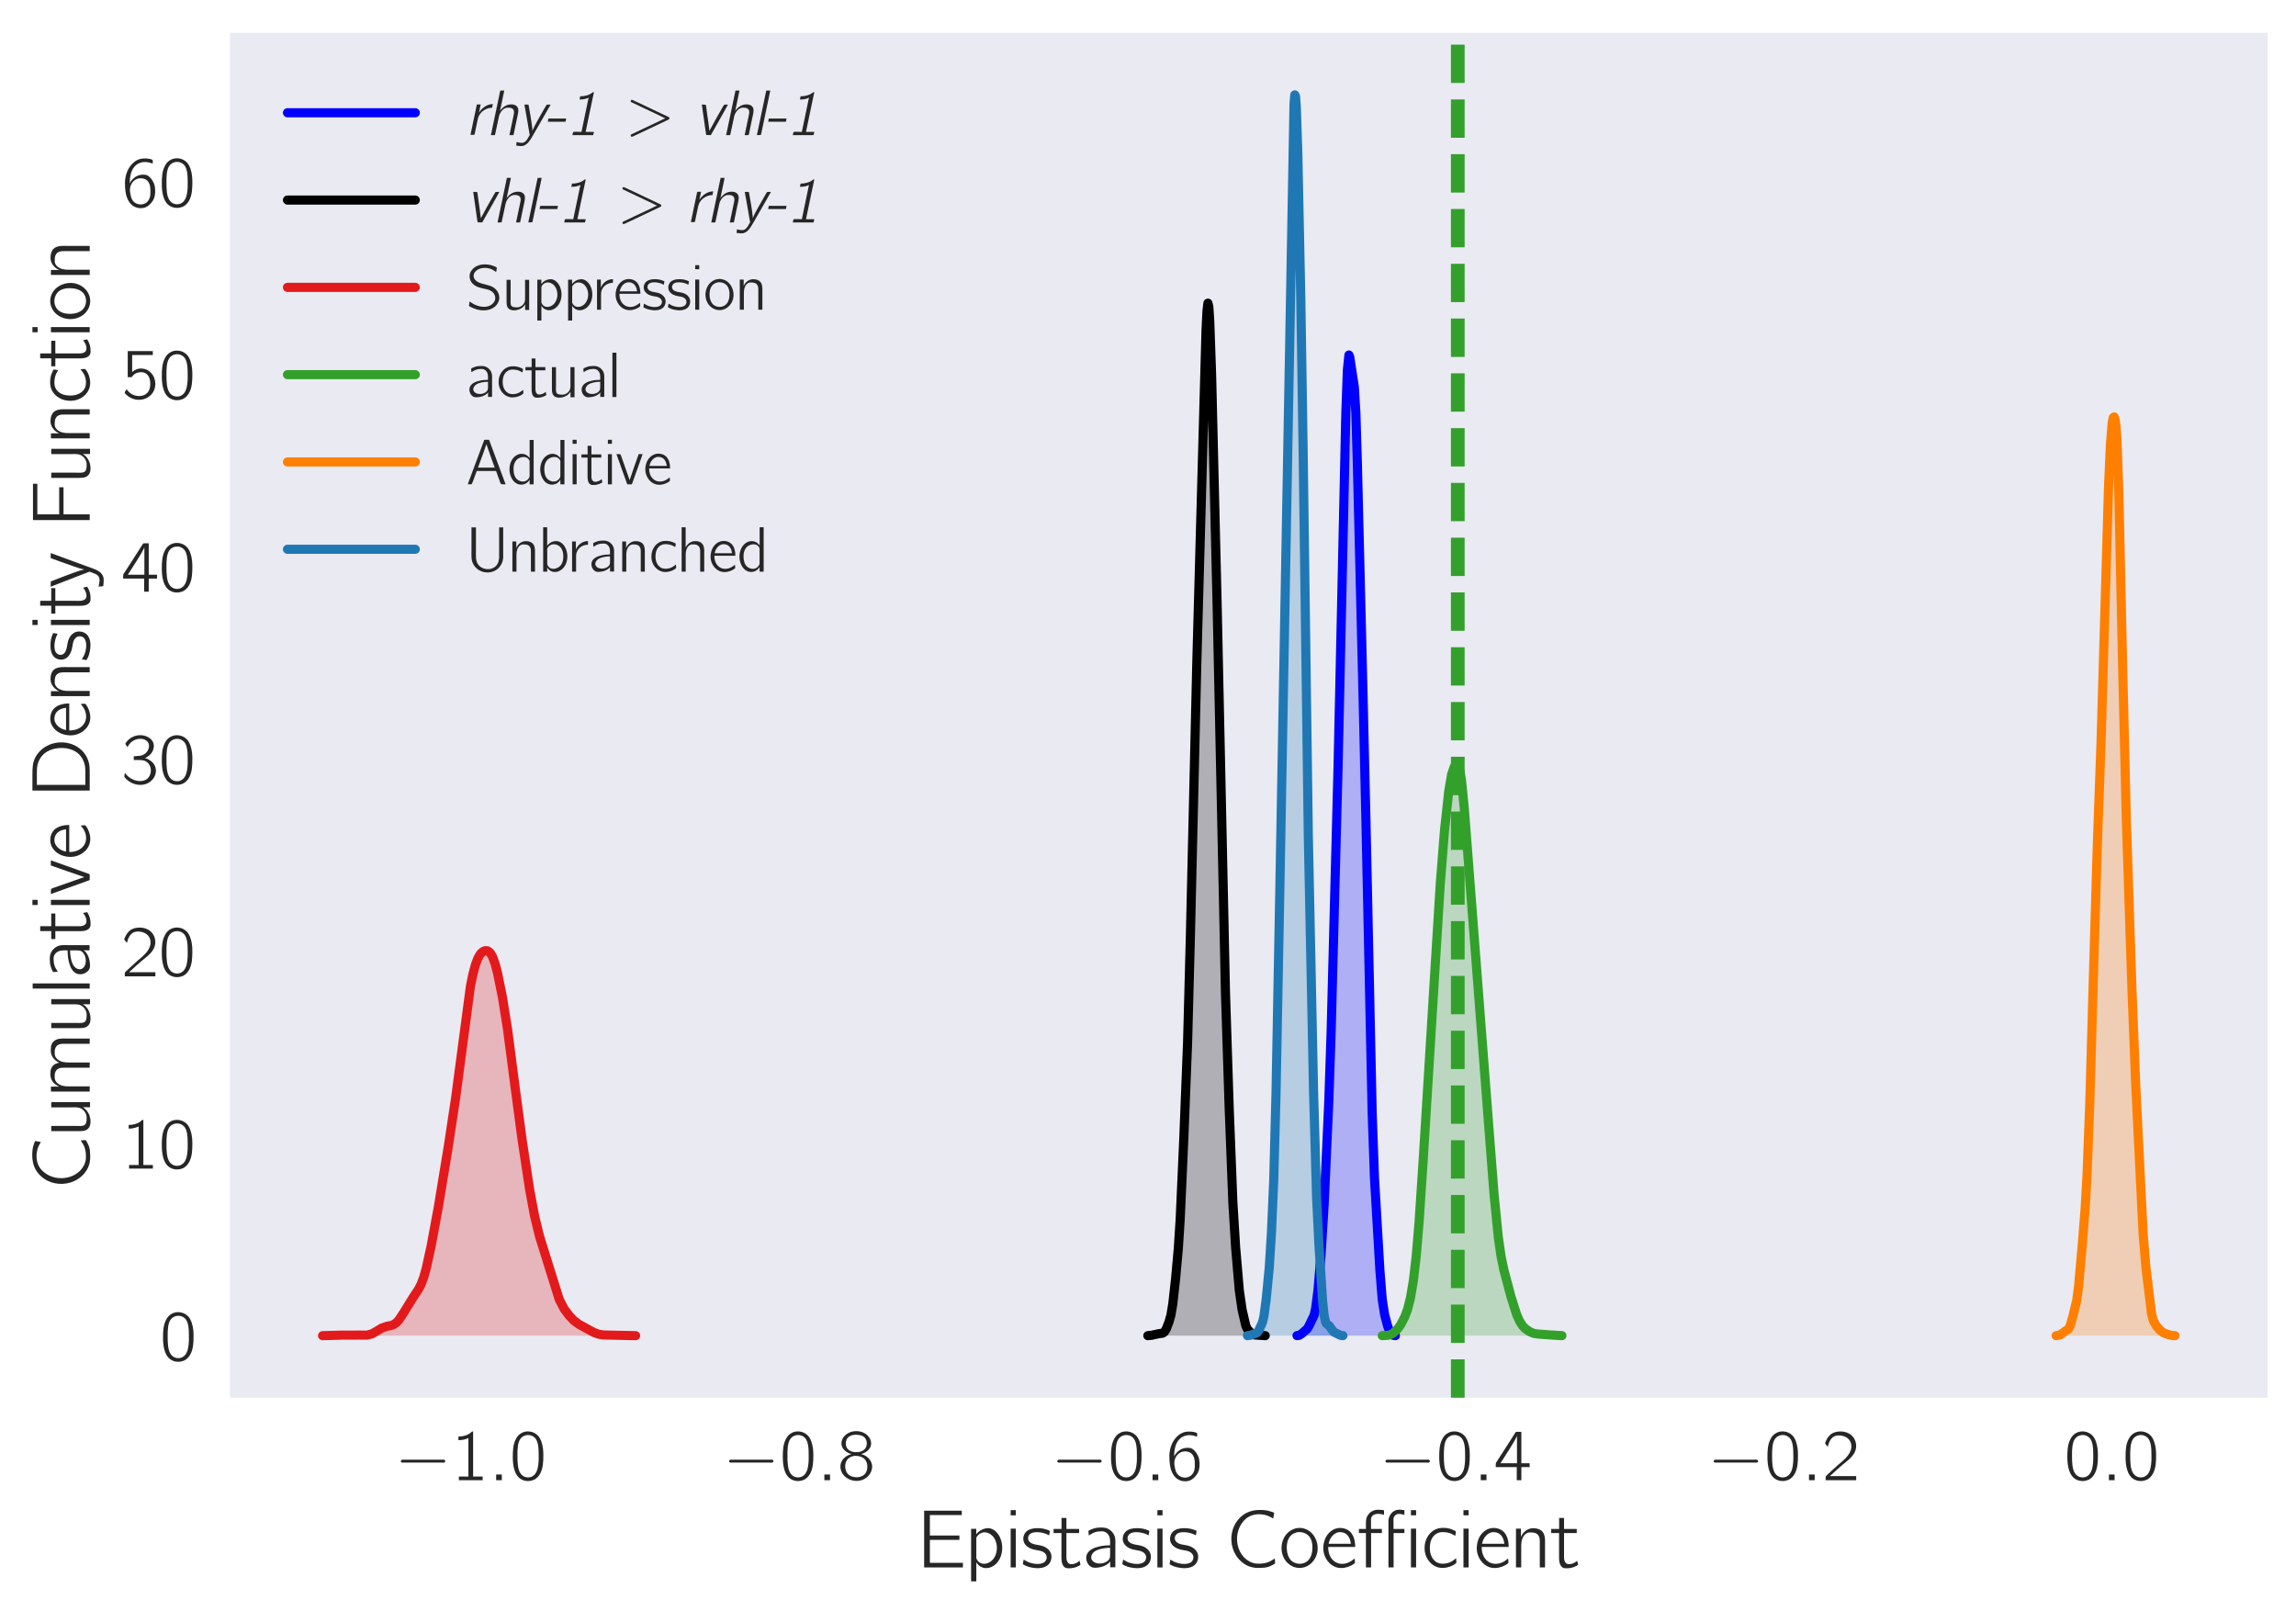 <?xml version="1.0" encoding="utf-8" standalone="no"?>
<!DOCTYPE svg PUBLIC "-//W3C//DTD SVG 1.1//EN"
  "http://www.w3.org/Graphics/SVG/1.1/DTD/svg11.dtd">
<!-- Created with matplotlib (http://matplotlib.org/) -->
<svg height="353pt" version="1.1" viewBox="0 0 503 353" width="503pt" xmlns="http://www.w3.org/2000/svg" xmlns:xlink="http://www.w3.org/1999/xlink">
 <defs>
  <style type="text/css">
*{stroke-linecap:butt;stroke-linejoin:round;}
  </style>
 </defs>
 <g id="figure_1">
  <g id="patch_1">
   <path d="M 0 353.548 
L 503.979 353.548 
L 503.979 0 
L 0 0 
z
" style="fill:#ffffff;"/>
  </g>
  <g id="axes_1">
   <g id="patch_2">
    <path d="M 50.379 306.18 
L 496.779 306.18 
L 496.779 7.2 
L 50.379 7.2 
z
" style="fill:#eaeaf2;"/>
   </g>
   <g id="matplotlib.axis_1">
    <g id="xtick_1">
     <g id="line2d_1"/>
     <g id="text_1">
      <!-- $-1.0$ -->
      <defs>
       <path d="M 9.797 28.078 
C 8 27.484 7.797 24.781 9.797 24.281 
C 10.297 24.078 10.906 24.188 11.5 24.188 
L 64.703 24.188 
C 65.906 24.188 67.797 23.781 68.797 24.781 
C 69.906 25.875 69.297 27.875 67.703 28.188 
C 66.5 28.375 65.094 28.188 63.906 28.188 
L 11.406 28.188 
C 10.906 28.188 10.297 28.281 9.797 28.078 
" id="Computer_Modern_Bright_Math_Symbols-0"/>
       <path d="M 9.703 60.016 
L 9.703 55 
C 15.203 55 19 56 23.406 57.906 
L 23.406 5.016 
L 10.297 5.016 
L 10.297 0 
L 43 0 
L 43 5.016 
L 29.906 5.016 
L 29.906 67 
C 27.5 67 27.906 66.359 26 64.875 
C 21.906 61.719 16.203 60.016 9.703 60.016 
" id="Computer_Modern_Bright-49"/>
       <path d="M 10.703 7.812 
L 10.703 0 
L 18.5 0 
L 18.5 7.812 
z
" id="Computer_Modern_Bright_Math_Slanted-58"/>
       <path d="M 14.797 63.859 
C 11.906 61.859 9.906 59.141 8.406 56.031 
C 4.797 49 4.406 40.766 4.406 31.828 
C 4.406 20.578 6.406 10.25 12 4.312 
C 17.297 -1.203 25.703 -2.609 32.797 0.297 
C 37.203 2.016 40.406 5.719 42.406 9.734 
C 46 16.875 46.406 25.406 46.406 34.234 
C 46.406 37.047 46.297 39.859 46 42.672 
C 45.297 49.406 43 56.828 39.297 60.953 
C 33.203 67.688 22.297 69.188 14.797 63.859 
M 34.906 58.141 
C 39.594 53.125 40 43.484 40 34.344 
L 40 28.922 
C 40 24.297 39.203 18.281 38.203 14.859 
C 36.797 10.141 34.5 6.734 29.906 4.625 
C 24.297 2.609 18.5 4.516 15.297 8.938 
C 11 14.656 10.797 24.797 10.797 33.734 
C 10.797 42.172 10.906 51.516 15 57.031 
C 19.5 63.062 29.203 64.062 34.906 58.141 
" id="Computer_Modern_Bright-48"/>
      </defs>
      <g style="fill:#262626;" transform="translate(86.489 324.25)scale(0.16 -0.16)">
       <use transform="scale(0.996)" xlink:href="#Computer_Modern_Bright_Math_Symbols-0"/>
       <use transform="translate(77.487 0)scale(0.996)" xlink:href="#Computer_Modern_Bright-49"/>
       <use transform="translate(128.131 0)scale(0.996)" xlink:href="#Computer_Modern_Bright_Math_Slanted-58"/>
       <use transform="translate(157.188 0)scale(0.996)" xlink:href="#Computer_Modern_Bright-48"/>
      </g>
     </g>
    </g>
    <g id="xtick_2">
     <g id="line2d_2"/>
     <g id="text_2">
      <!-- $-0.8$ -->
      <defs>
       <path d="M 18.703 36 
L 18.703 35.906 
C 12.5 34.094 7.297 30.688 4.797 24.844 
C 2.203 18.719 4 11.281 8.406 6.453 
C 13.094 1.422 19.5 -1 26.297 -1 
C 36.297 -1 45.906 6.406 47.094 16.734 
C 47.297 18.266 47.203 19.891 47 21.406 
C 45.203 29.219 39.5 33.875 32.094 35.906 
C 32.906 36.203 33.797 36.406 34.594 36.703 
C 38.797 38.422 42.297 40.922 44.5 44.938 
C 47.797 51.375 44.594 58.906 39.203 63.016 
C 33.797 67.141 26.5 68.234 19.906 66.828 
C 12 65.125 4.5 58.406 5 49.766 
C 5.203 46.75 6.5 44.234 8 42.438 
C 10.297 39.625 14.797 36.609 18.703 36 
M 23.797 62.5 
C 28.203 62.5 33.703 62 36.906 58.578 
C 40.703 54.469 40.906 47.031 37.094 42.812 
C 34.703 40.203 31.203 38.891 27.703 38.594 
C 22.797 38.188 17.203 39 13.703 42.812 
C 9.797 47.125 10.094 54.969 14.297 58.984 
C 16.906 61.391 20.406 62.188 23.797 62.5 
M 23.703 33.5 
C 28.406 33.5 33.5 32.391 36.906 28.938 
C 38.203 27.531 39.203 25.812 39.797 24.016 
C 41.5 18.75 40.703 12.094 36.797 8.047 
C 34.094 5.328 30.406 4.312 26.703 4.016 
C 22.203 4.016 17 5.109 13.797 8.562 
C 9.406 13.391 8.5 23.406 13.703 29.062 
C 16.297 31.781 20 33.203 23.703 33.5 
" id="Computer_Modern_Bright-56"/>
      </defs>
      <g style="fill:#262626;" transform="translate(158.393 324.25)scale(0.16 -0.16)">
       <use transform="scale(0.996)" xlink:href="#Computer_Modern_Bright_Math_Symbols-0"/>
       <use transform="translate(77.487 0)scale(0.996)" xlink:href="#Computer_Modern_Bright-48"/>
       <use transform="translate(128.131 0)scale(0.996)" xlink:href="#Computer_Modern_Bright_Math_Slanted-58"/>
       <use transform="translate(157.188 0)scale(0.996)" xlink:href="#Computer_Modern_Bright-56"/>
      </g>
     </g>
    </g>
    <g id="xtick_3">
     <g id="line2d_3"/>
     <g id="text_3">
      <!-- $-0.6$ -->
      <defs>
       <path d="M 11.297 32.625 
L 11.203 32.625 
C 11.203 41.766 12.797 52.422 20.594 58.25 
C 24.906 61.375 30.703 62.969 38.203 61.172 
C 39.797 60.766 41.297 60.156 42.797 59.766 
L 42.797 63.281 
C 42.797 63.672 42.906 64.375 42.594 64.781 
C 41.906 65.688 36.297 66.594 36.094 66.594 
C 27.406 67.594 21.703 65.688 16.406 61.172 
C 10 55.641 6.297 47.516 5.094 39.281 
C 4 32.656 4.906 22 6.203 16.781 
C 8.297 9.047 12.297 2.219 19.703 -0.391 
C 24.094 -2 29.5 -2 33.703 0.016 
C 37.094 1.641 39.906 4.469 42.094 7.5 
C 45.594 12.344 46.5 18.219 46.094 24.172 
C 45.906 27.109 45.5 30.047 44.297 32.766 
C 42.406 37.125 39.203 41.672 35.094 43.688 
C 33.203 44.5 31.203 44.5 29.203 44.5 
C 23.906 44.5 18.906 42.188 15.203 38.359 
C 13.594 36.75 12 34.719 11.297 32.625 
M 24.406 39.516 
C 28.203 39.812 32.203 39.219 35.094 36.5 
C 38.906 32.891 39.594 27.766 39.594 22.812 
C 39.594 19.469 39.703 16.016 38.703 12.859 
C 38.094 11.234 37.297 9.828 36.406 8.5 
C 34.203 5.562 31.406 4.125 26.797 3.516 
C 22.297 3.516 17.797 5.312 15.203 9.125 
C 13.594 11.328 12.797 14.047 12.297 16.641 
C 11.703 19.344 11.297 22.141 11.5 24.859 
C 12 31.984 17 38.516 24.406 39.516 
" id="Computer_Modern_Bright-54"/>
      </defs>
      <g style="fill:#262626;" transform="translate(230.296 324.25)scale(0.16 -0.16)">
       <use transform="scale(0.996)" xlink:href="#Computer_Modern_Bright_Math_Symbols-0"/>
       <use transform="translate(77.487 0)scale(0.996)" xlink:href="#Computer_Modern_Bright-48"/>
       <use transform="translate(128.131 0)scale(0.996)" xlink:href="#Computer_Modern_Bright_Math_Slanted-58"/>
       <use transform="translate(157.188 0)scale(0.996)" xlink:href="#Computer_Modern_Bright-54"/>
      </g>
     </g>
    </g>
    <g id="xtick_4">
     <g id="line2d_4"/>
     <g id="text_4">
      <!-- $-0.4$ -->
      <defs>
       <path d="M 2.094 18 
L 31 18 
L 31 0 
L 37.297 0 
L 37.297 18 
L 48.703 18 
L 48.703 23.328 
L 37.297 23.328 
L 37.297 66.469 
L 31.906 66.469 
C 30.094 66.469 29.594 66.578 28.797 65.062 
C 24.797 58.516 3.703 25.766 3 24.859 
C 2.203 23.438 2.094 23.547 2.094 21.438 
z
M 31.297 60.875 
L 31.297 23.328 
L 8.594 23.328 
C 9.297 24.734 10.297 26.031 11.203 27.438 
C 16.203 35.172 28.094 53.547 30.594 59.281 
C 30.906 59.781 31 60.375 31.297 60.875 
" id="Computer_Modern_Bright-52"/>
      </defs>
      <g style="fill:#262626;" transform="translate(302.2 324.25)scale(0.16 -0.16)">
       <use transform="scale(0.996)" xlink:href="#Computer_Modern_Bright_Math_Symbols-0"/>
       <use transform="translate(77.487 0)scale(0.996)" xlink:href="#Computer_Modern_Bright-48"/>
       <use transform="translate(128.131 0)scale(0.996)" xlink:href="#Computer_Modern_Bright_Math_Slanted-58"/>
       <use transform="translate(157.188 0)scale(0.996)" xlink:href="#Computer_Modern_Bright-52"/>
      </g>
     </g>
    </g>
    <g id="xtick_5">
     <g id="line2d_5"/>
     <g id="text_5">
      <!-- $-0.2$ -->
      <defs>
       <path d="M 7.297 45.969 
C 8.703 51.594 11.094 57.984 16.797 60.5 
C 19.203 61.5 21.797 61.703 24.406 61.5 
C 29.297 61.094 34.094 59.094 37.094 55.094 
C 39.297 52.078 40.094 48.375 39.703 44.781 
C 38.5 34.344 28.297 26.844 21.703 21.234 
C 17.906 18.031 7.094 7.812 7.094 7.812 
L 5.406 6.203 
C 4.5 5.312 4.406 5.312 4.406 3.5 
L 4.406 0 
L 46.406 0 
L 46.406 5.625 
L 10.203 5.625 
C 13.406 8.734 26.703 20.516 28.5 21.922 
C 34.297 26.656 40.797 31.375 44.297 38.219 
C 48.203 46.062 46.5 55.938 39.906 61.766 
C 35.906 65.297 30.406 67 25.094 67 
C 20.203 67 15.203 66 11.297 62.906 
C 8.297 60.391 5.797 56.688 4.406 52.875 
C 4.094 52.281 3.594 51.281 3.703 50.578 
C 3.797 49.984 4.406 49.484 4.703 49.078 
C 5.5 48.078 6.297 46.875 7.297 45.969 
" id="Computer_Modern_Bright-50"/>
      </defs>
      <g style="fill:#262626;" transform="translate(374.104 324.25)scale(0.16 -0.16)">
       <use transform="scale(0.996)" xlink:href="#Computer_Modern_Bright_Math_Symbols-0"/>
       <use transform="translate(77.487 0)scale(0.996)" xlink:href="#Computer_Modern_Bright-48"/>
       <use transform="translate(128.131 0)scale(0.996)" xlink:href="#Computer_Modern_Bright_Math_Slanted-58"/>
       <use transform="translate(157.188 0)scale(0.996)" xlink:href="#Computer_Modern_Bright-50"/>
      </g>
     </g>
    </g>
    <g id="xtick_6">
     <g id="line2d_6"/>
     <g id="text_6">
      <!-- $0.0$ -->
      <g style="fill:#262626;" transform="translate(452.207 324.25)scale(0.16 -0.16)">
       <use transform="scale(0.996)" xlink:href="#Computer_Modern_Bright-48"/>
       <use transform="translate(50.643 0)scale(0.996)" xlink:href="#Computer_Modern_Bright_Math_Slanted-58"/>
       <use transform="translate(79.701 0)scale(0.996)" xlink:href="#Computer_Modern_Bright-48"/>
      </g>
     </g>
    </g>
    <g id="text_7">
     <!-- Epistasis Coefficient -->
     <defs>
      <path d="M 8 69.328 
L 8 0 
L 55.406 0 
L 55.406 5.625 
L 15 5.625 
L 15 33.672 
L 51.094 33.672 
L 51.094 39 
L 15 39 
L 15 64 
L 54 64 
L 54 69.328 
z
" id="Computer_Modern_Bright-69"/>
      <path d="M 12.703 40.531 
L 12.703 47.156 
L 6.406 47.156 
L 6.406 -17 
L 12.797 -17 
L 12.797 6.094 
C 14.203 4.078 15.797 2.281 17.906 1.078 
C 25 -3.25 34 0.172 38.906 6.594 
C 45.406 14.969 46.094 27.5 41.594 36.984 
C 39 42.438 34.094 47.5 27.797 48 
C 22.297 48 18.094 45.812 15.094 43.125 
C 14.203 42.328 13.5 41.438 12.703 40.531 
M 21.906 42.875 
C 26 43.172 30 41.266 32.797 38.266 
C 34.5 36.344 35.797 34.141 36.594 31.734 
C 40.094 22.297 36.906 9.234 26.797 5.328 
C 21 3.109 15.297 5.125 13.094 10.547 
C 12.594 11.547 12.797 12.859 12.797 13.953 
L 12.797 34.641 
C 12.797 36.953 13 37.156 14.5 38.859 
C 16.297 41.062 19 42.578 21.906 42.875 
" id="Computer_Modern_Bright-112"/>
      <path d="M 6.406 70 
L 6.406 63.672 
L 12.703 63.672 
L 12.703 70 
z
M 6.406 47.391 
L 6.406 0 
L 12.703 0 
L 12.703 47.391 
z
" id="Computer_Modern_Bright-105"/>
      <path d="M 3.094 9.641 
C 2.906 8.234 2.594 6.938 2.406 5.531 
C 2.203 4.422 1.906 3.922 2.906 3.422 
C 7 1.016 11.906 -0.297 17.703 -0.797 
C 24.203 -1.406 32.406 0.109 35.594 6.531 
C 36.5 8.344 37 10.344 37.094 12.359 
C 37.5 19.578 31.797 24.203 26.906 25.906 
C 21.406 28.016 13.906 27.312 10.094 31.531 
C 8.094 33.844 8 37.266 9.906 39.672 
C 13.906 45.297 26.797 42.875 31.906 40.375 
C 32.703 39.969 33.406 39.469 34.297 39.266 
L 35.203 44.688 
C 30.5 46.797 26.406 48 19.906 48 
C 14.297 48 9.203 46.703 6 43.484 
C 2.797 40.172 1.703 34.641 3.594 30.438 
C 5.406 26.406 9.203 23.797 13.297 22.5 
C 19.203 20.391 25.906 21.391 29.797 16.578 
C 32 13.766 31.594 9.547 29.094 7.031 
C 24.297 2.609 14.094 4.219 8.5 6.625 
C 6.594 7.438 4.906 8.641 3.094 9.641 
" id="Computer_Modern_Bright-115"/>
      <path d="M 10.797 60.5 
L 10.797 47.016 
L 1.094 47.016 
L 1.094 42 
L 10.703 42 
L 10.703 15.016 
C 10.703 10.578 10.406 5.234 13.297 1.516 
C 15 -0.703 17.297 -1.297 20.797 -1 
C 23.703 -1 26.594 -0.391 29.297 0.656 
C 30.203 1.062 33.5 2.516 33.906 3.234 
C 34.094 3.641 32.797 8.094 32.797 8.094 
L 30.406 6.266 
C 27.297 4.344 21.094 2.328 18.5 5.969 
C 16.203 9.094 16.797 13.75 16.797 17.375 
L 16.797 42 
L 32.297 42 
L 32.297 47.016 
L 16.797 47.016 
L 16.797 60.5 
z
" id="Computer_Modern_Bright-116"/>
      <path d="M 7.906 39.016 
C 9.594 39.859 11 41.094 12.703 41.922 
C 15.406 43.156 18.203 44 21.203 44 
C 22.594 44.094 24.203 44.297 25.594 44 
C 28.094 43.594 30.297 42.078 31.797 39.953 
C 33.297 37.516 33.906 35.391 33.906 31.469 
L 33.906 27.016 
C 29.094 27.016 24.297 26.609 19.703 25.391 
C 13.906 24.078 7.594 21.125 5.5 15.844 
C 3.406 10.781 5.594 4.078 10.094 1.031 
C 12.297 -0.5 14.906 -0.5 17.5 -0.297 
C 21.703 0 25.906 1.016 29.5 3.25 
C 31.203 4.25 32.906 5.578 33.906 7.297 
L 34 7.297 
L 34 0.203 
L 40.297 0.203 
L 40.297 26.891 
C 40.297 29.812 40.594 32.953 40 35.891 
C 39.406 39.922 36.906 43.266 34 45.594 
C 30.594 48.219 26.703 49.109 21.5 48.719 
C 16.703 48.719 13 47.5 9.406 45.766 
C 8.906 45.562 7.906 45.234 7.594 44.641 
C 7.297 44.219 7.5 43.516 7.5 43 
C 7.703 41.672 7.797 40.344 7.906 39.016 
M 33.906 24 
L 33.906 16.375 
C 33.906 14.062 34 11.953 32.703 9.953 
C 31.594 8.344 30.094 7.234 28.5 6.438 
C 22.797 3.516 14.094 4.422 11.594 9.25 
C 9.594 12.75 11.703 16.875 14.594 19.188 
C 18.906 22.5 27.297 24 33.906 24 
" id="Computer_Modern_Bright-97"/>
      <path d="M 60.5 10.875 
C 58.5 9.859 56.703 8.453 54.703 7.453 
C 50 5.047 44 4.141 37.5 4.734 
C 31.703 5.547 26.906 8.359 23.406 11.875 
C 12.203 23.156 11.406 42.969 21.297 55.344 
C 25.5 60.875 31.906 65 41.297 65 
C 45.094 65 49 64.297 52.5 62.891 
C 54.594 61.969 56.594 60.766 58.594 59.766 
L 59.797 66.812 
C 57.594 67.672 55.297 68.562 53 69.094 
C 47.406 70.625 38.906 70.625 33.094 69.219 
C 22.906 66.922 15.5 59.828 11.297 51.625 
C 5.5 40.016 6.203 25.516 13.203 14.594 
C 15 11.703 17.297 9.109 19.906 6.891 
C 25.906 1.688 33.297 -1.312 43.594 -0.5 
C 49.797 -0.5 53.406 0.516 58.203 3.203 
C 58.703 3.5 60.594 4.516 60.906 4.938 
C 61.094 5.438 60.594 9.531 60.5 10.875 
" id="Computer_Modern_Bright-67"/>
      <path d="M 10.703 42.078 
C 1.797 33.234 0.797 17.875 8.5 7.938 
C 9.594 6.422 10.906 5.125 12.406 4.016 
C 16.094 1 21.5 -1.203 27.797 -0.5 
C 37.797 0.703 44.703 8.844 46.797 17.375 
C 49.594 29.328 43.703 42.672 32.703 46.891 
C 24.094 50.406 15.5 46.891 10.703 42.078 
M 35.703 39.359 
C 40.5 35.031 41.406 28.109 41 21.984 
C 40.703 17.266 39.406 12.344 36.094 8.828 
C 30.703 3 20.703 3 14.906 8.625 
C 11.906 11.844 10.094 16.453 9.797 21.984 
C 9.297 30.109 11.297 38.75 19.297 41.969 
C 25.203 44.578 32 42.672 35.703 39.359 
" id="Computer_Modern_Bright-111"/>
      <path d="M 41.797 10.938 
C 39.5 9.234 38.797 8.328 35.906 6.812 
C 29.797 3.5 22.594 3.5 17.406 7.172 
C 12.406 10.766 9.5 16.641 9.5 25 
L 42.5 25 
C 42.5 32.422 40.797 38.859 36.594 43.375 
C 32 47.891 24.797 49.297 18.703 47.391 
C 16.406 46.688 14.297 45.484 12.406 43.969 
C 6.094 38.859 3.406 30.719 3.5 22.781 
C 3.703 12.344 10.797 1.906 21.297 -0.312 
C 26.797 -1.422 32.594 -0.203 37.5 2.297 
C 38.406 2.797 41.703 4.609 42.094 5.516 
C 42.406 6.016 41.797 10.938 41.797 10.938 
M 37.203 28.906 
L 10 28.906 
C 11.203 36.234 17.203 43.969 25.297 43.062 
C 31.906 42.469 35.406 37.75 36.703 31.828 
C 36.906 30.812 37 29.922 37.203 28.906 
" id="Computer_Modern_Bright-101"/>
      <path d="M 10.594 47.016 
L 2 47.016 
L 2 42 
L 10.594 42 
L 10.594 0 
L 16.906 0 
L 16.906 42 
L 30.094 42 
L 30.094 47.016 
L 16.797 47.016 
L 16.797 56.234 
C 16.797 57.891 16.594 59.656 17.297 61.219 
C 19.5 65.875 25.406 65.875 29.594 65.078 
C 30.594 64.875 31.703 64.469 32.703 64.266 
L 32.703 69.906 
C 27.703 70.609 22.297 71.219 17.703 68.469 
C 15.797 67.438 14.203 65.688 13 63.922 
C 11.094 60.938 10.594 58.781 10.594 53.719 
z
M 38.094 0 
L 44.406 0 
L 44.406 42 
L 57.594 42 
L 57.594 47.016 
L 44.297 47.016 
L 44.297 55.234 
C 44.297 56.891 44.094 58.656 44.406 60.328 
C 44.906 62.297 46.094 63.656 47.703 64.672 
C 50.797 66.172 54.406 65.078 57.594 64.172 
L 57.594 70 
C 55.094 70.188 52.703 70.688 50.203 70.5 
C 43.406 70 38.594 64.047 38.094 57.312 
C 38 55.891 38.094 54.375 38.094 52.969 
z
M 65.594 70 
L 65.594 63.672 
L 71.906 63.672 
L 71.906 70 
z
M 65.594 47.391 
L 65.594 0 
L 71.906 0 
L 71.906 47.391 
z
" id="Computer_Modern_Bright-14"/>
      <path d="M 42.406 11.25 
C 40.5 9.844 38.797 8.328 36.703 7.125 
C 32 4.625 24.797 3.422 19.406 5.922 
C 11.594 9.938 9.5 19.688 10.594 27.719 
C 10.797 29.328 11.094 30.922 11.594 32.438 
C 13.797 38.969 19.297 44.078 28.297 43.078 
C 33.094 42.672 35.5 41.875 39.297 39.766 
C 40 39.359 40.594 38.859 41.406 38.656 
C 41.5 39.859 41.797 41.172 42 42.375 
C 42.297 43.984 42.297 44.188 40.797 44.891 
C 39.703 45.391 38.594 45.984 37.406 46.391 
C 32.797 48.406 25.203 49 20 47.5 
C 12.906 45.484 7.594 39.359 5.297 32.531 
C 4.203 29.422 3.906 26.109 3.906 22.797 
C 4 12.25 11.203 1.906 21.703 -0.203 
C 27.5 -1.406 34.203 0.297 38.203 2.406 
C 39.203 2.906 42.203 4.719 42.703 5.625 
C 43 6.125 42.406 11.25 42.406 11.25 
" id="Computer_Modern_Bright-99"/>
      <path d="M 12.594 37.281 
L 12.5 37.281 
L 12.5 47.391 
L 6.406 47.391 
L 6.406 0 
L 12.797 0 
L 12.797 21.938 
C 12.797 26.844 12.5 31.875 14.703 36.469 
C 15.797 38.781 17.5 40.781 19.797 41.984 
C 21.703 42.891 23.703 42.891 25.797 42.688 
C 28.797 42.688 31.703 41.891 33.594 39.375 
C 35.406 37.062 35.5 34.062 35.5 31.25 
L 35.5 0 
L 41.906 0 
L 41.906 26.859 
C 41.906 31.875 42.406 37.375 40 41.891 
C 38.094 45.5 34.406 47.203 30.5 47.703 
C 28.5 48 26.406 48 24.406 47.609 
C 19.203 46.5 14.406 42.297 12.594 37.281 
" id="Computer_Modern_Bright-110"/>
     </defs>
     <g style="fill:#262626;" transform="translate(201.023 343.36)scale(0.18 -0.18)">
      <use transform="scale(0.996)" xlink:href="#Computer_Modern_Bright-69"/>
      <use transform="translate(58.738 0)scale(0.996)" xlink:href="#Computer_Modern_Bright-112"/>
      <use transform="translate(106.89 0)scale(0.996)" xlink:href="#Computer_Modern_Bright-105"/>
      <use transform="translate(125.985 0)scale(0.996)" xlink:href="#Computer_Modern_Bright-115"/>
      <use transform="translate(164.424 0)scale(0.996)" xlink:href="#Computer_Modern_Bright-116"/>
      <use transform="translate(200.539 0)scale(0.996)" xlink:href="#Computer_Modern_Bright-97"/>
      <use transform="translate(247.031 0)scale(0.996)" xlink:href="#Computer_Modern_Bright-115"/>
      <use transform="translate(285.47 0)scale(0.996)" xlink:href="#Computer_Modern_Bright-105"/>
      <use transform="translate(304.565 0)scale(0.996)" xlink:href="#Computer_Modern_Bright-115"/>
      <use transform="translate(374.469 0)scale(0.996)" xlink:href="#Computer_Modern_Bright-67"/>
      <use transform="translate(439.641 0)scale(0.996)" xlink:href="#Computer_Modern_Bright-111"/>
      <use transform="translate(490.284 0)scale(0.996)" xlink:href="#Computer_Modern_Bright-101"/>
      <use transform="translate(535.116 0)scale(0.996)" xlink:href="#Computer_Modern_Bright-14"/>
      <use transform="translate(613.156 0)scale(0.996)" xlink:href="#Computer_Modern_Bright-99"/>
      <use transform="translate(657.988 0)scale(0.996)" xlink:href="#Computer_Modern_Bright-105"/>
      <use transform="translate(677.083 0)scale(0.996)" xlink:href="#Computer_Modern_Bright-101"/>
      <use transform="translate(721.915 0)scale(0.996)" xlink:href="#Computer_Modern_Bright-110"/>
      <use transform="translate(770.067 0)scale(0.996)" xlink:href="#Computer_Modern_Bright-116"/>
     </g>
    </g>
   </g>
   <g id="matplotlib.axis_2">
    <g id="ytick_1">
     <g id="line2d_7"/>
     <g id="text_8">
      <!-- $0$ -->
      <g style="fill:#262626;" transform="translate(35.011 298.125)scale(0.16 -0.16)">
       <use transform="scale(0.996)" xlink:href="#Computer_Modern_Bright-48"/>
      </g>
     </g>
    </g>
    <g id="ytick_2">
     <g id="line2d_8"/>
     <g id="text_9">
      <!-- $10$ -->
      <g style="fill:#262626;" transform="translate(26.642 255.997)scale(0.16 -0.16)">
       <use transform="scale(0.996)" xlink:href="#Computer_Modern_Bright-49"/>
       <use transform="translate(50.643 0)scale(0.996)" xlink:href="#Computer_Modern_Bright-48"/>
      </g>
     </g>
    </g>
    <g id="ytick_3">
     <g id="line2d_9"/>
     <g id="text_10">
      <!-- $20$ -->
      <g style="fill:#262626;" transform="translate(26.642 213.869)scale(0.16 -0.16)">
       <use transform="scale(0.996)" xlink:href="#Computer_Modern_Bright-50"/>
       <use transform="translate(50.643 0)scale(0.996)" xlink:href="#Computer_Modern_Bright-48"/>
      </g>
     </g>
    </g>
    <g id="ytick_4">
     <g id="line2d_10"/>
     <g id="text_11">
      <!-- $30$ -->
      <defs>
       <path d="M 8.094 50.719 
C 8.906 51.922 9.5 53.234 10.406 54.438 
C 12.5 57.25 15.406 59.453 18.703 60.766 
C 23.906 62.875 31.5 62.875 35.594 58.219 
C 39.203 54.078 37.703 47.609 34.406 43.781 
C 31.406 40.25 27.5 38.531 21.703 38.531 
C 20 38.531 18.406 38.031 16.703 38.031 
L 16.703 33 
L 23.594 33 
C 29.406 33 33.203 32.109 36.406 28.688 
C 41.906 22.859 41.406 12.516 35.297 7.203 
C 32.203 4.594 27.906 3.781 23.906 4.078 
C 16.094 4.688 9.203 8.812 4.594 15.234 
C 4.094 14.234 4.094 12.828 3.906 11.719 
C 3.594 10.109 3.594 10.109 4.594 8.812 
C 7.5 4.891 13.203 1.281 17.703 -0.031 
C 25.703 -2.438 35 -1.344 41.203 4.781 
C 42.406 6 43.5 7.297 44.406 8.703 
C 48.094 14.531 48.203 22.156 44.094 27.781 
C 42.406 30.094 40.203 31.906 37.703 33.312 
C 36 34.312 34 35.312 32 35.516 
C 37.797 38.234 43.203 42.828 44.203 50.359 
C 45.094 57.375 41 61.688 36.797 64.188 
C 30.297 68 21.797 68 15.094 64.672 
C 12 63.172 9.203 60.969 7.094 58.25 
C 6.703 57.75 5.203 56.047 5.203 55.234 
C 5.203 54.734 5.594 54.234 5.906 53.828 
z
" id="Computer_Modern_Bright-51"/>
      </defs>
      <g style="fill:#262626;" transform="translate(26.642 171.742)scale(0.16 -0.16)">
       <use transform="scale(0.996)" xlink:href="#Computer_Modern_Bright-51"/>
       <use transform="translate(50.643 0)scale(0.996)" xlink:href="#Computer_Modern_Bright-48"/>
      </g>
     </g>
    </g>
    <g id="ytick_5">
     <g id="line2d_11"/>
     <g id="text_12">
      <!-- $40$ -->
      <g style="fill:#262626;" transform="translate(26.642 129.614)scale(0.16 -0.16)">
       <use transform="scale(0.996)" xlink:href="#Computer_Modern_Bright-52"/>
       <use transform="translate(50.643 0)scale(0.996)" xlink:href="#Computer_Modern_Bright-48"/>
      </g>
     </g>
    </g>
    <g id="ytick_6">
     <g id="line2d_12"/>
     <g id="text_13">
      <!-- $50$ -->
      <defs>
       <path d="M 8.406 66.328 
L 8.406 30.453 
L 12.203 30.453 
C 12.703 30.453 13.406 30.359 13.797 30.562 
C 14.297 30.859 14.594 31.562 14.906 31.969 
C 15.594 32.859 16.406 33.562 17.203 34.266 
C 20.797 37.281 27.703 38.484 32.297 36.172 
C 38.594 33.172 39.797 25.219 39.297 19 
C 39 15.062 37.797 11.453 35.5 9.141 
C 30.203 3.5 21.297 3.5 14.797 6.797 
C 11.594 8.406 8.906 10.922 6.906 13.922 
L 6.797 13.922 
C 6.5 13.422 4.203 9.906 4.203 9.297 
C 4.203 8.891 4.5 8.594 4.703 8.297 
C 7.703 4.781 11.594 2.062 16.094 0.562 
C 25 -2.25 35 -0.047 41.297 7.188 
C 48.797 15.922 47.797 30.156 39.094 37.766 
C 36.5 40.188 32.906 41.891 28.594 42.281 
C 22.797 43.094 17.594 40.281 14.5 37.672 
L 14.5 61 
L 42.906 61 
L 42.906 66.328 
z
" id="Computer_Modern_Bright-53"/>
      </defs>
      <g style="fill:#262626;" transform="translate(26.642 87.486)scale(0.16 -0.16)">
       <use transform="scale(0.996)" xlink:href="#Computer_Modern_Bright-53"/>
       <use transform="translate(50.643 0)scale(0.996)" xlink:href="#Computer_Modern_Bright-48"/>
      </g>
     </g>
    </g>
    <g id="ytick_7">
     <g id="line2d_13"/>
     <g id="text_14">
      <!-- $60$ -->
      <g style="fill:#262626;" transform="translate(26.642 45.358)scale(0.16 -0.16)">
       <use transform="scale(0.996)" xlink:href="#Computer_Modern_Bright-54"/>
       <use transform="translate(50.643 0)scale(0.996)" xlink:href="#Computer_Modern_Bright-48"/>
      </g>
     </g>
    </g>
    <g id="text_15">
     <!-- Cumulative Density Function -->
     <defs>
      <path d="M 6.406 47 
L 6.406 12.969 
C 6.406 10.047 6.5 7.141 7.703 4.422 
C 9.594 0.516 13.594 -1 17.703 -1 
C 23.203 -1 28.703 0.812 32.703 4.734 
C 33.797 5.828 34.797 6.938 35.5 8.344 
L 35.594 8.344 
L 35.594 -0.391 
L 41.906 -0.391 
L 41.906 47 
L 35.5 47 
L 35.5 22.906 
C 35.5 18.688 36.094 14.062 33.906 10.25 
C 32.297 7.438 29.5 5.234 26.406 4.234 
C 24.297 3.625 22.094 3.625 19.906 3.828 
C 17.797 4.031 15.5 4.234 14.094 6.031 
C 12.094 8.453 12.797 14.172 12.797 17.688 
L 12.797 47 
z
" id="Computer_Modern_Bright-117"/>
      <path d="M 12.594 37.359 
L 12.5 37.359 
L 12.5 47.391 
L 6.406 47.391 
L 6.406 0 
L 12.797 0 
L 12.797 22.047 
C 12.797 26.953 12.5 31.875 14.703 36.375 
C 16.594 40.281 19.906 43.391 25.797 42.781 
C 28.797 42.781 31.797 41.984 33.703 39.453 
C 35.5 37.141 35.594 34.141 35.594 31.312 
L 35.594 0 
L 42 0 
L 42 22.047 
C 42 26.953 41.703 31.875 43.906 36.375 
C 45.797 40.281 49.094 43.391 55 42.781 
C 58 42.781 61 41.984 62.906 39.453 
C 64.703 37.141 64.797 34.141 64.797 31.312 
L 64.797 0 
L 71.203 0 
L 71.203 26.562 
C 71.203 31.375 71.797 36.781 69.703 41.188 
C 67.594 45.297 64.203 47.5 58.703 47.5 
C 55.5 47.797 52.297 47.312 49.406 45.844 
C 45.906 43.922 43.297 40.75 41.703 37.266 
C 41 40.578 40.203 42.828 38 45 
C 35.703 47.062 32.594 48 29.594 48 
C 22.297 48.594 17.703 45.562 14.594 41 
C 13.797 39.875 13 38.672 12.594 37.359 
" id="Computer_Modern_Bright-109"/>
      <path d="M 6.406 69.688 
L 6.406 0 
L 12.703 0 
L 12.703 69.688 
z
" id="Computer_Modern_Bright-108"/>
      <path d="M 0.703 47.5 
C 1.203 45.5 4.203 37.578 4.406 37.078 
C 5.406 34.281 17.297 0.609 17.594 0.297 
C 17.906 -0.203 18.797 0 19.297 0 
L 22.797 0 
C 24.094 0 24.906 -0.297 25.203 0.906 
C 28.406 9.328 40.094 42.703 41.797 47.5 
L 35.594 47.5 
C 30.797 33.984 25.906 20.438 21.406 6.609 
L 11 36.203 
C 9.5 39.797 8.594 43.891 6.906 47.203 
C 5.094 47.5 2.797 47.5 0.703 47.5 
" id="Computer_Modern_Bright-118"/>
      <path d="M 8 70 
L 8 0 
L 28.203 0 
C 31.406 0 34.594 0 37.703 0.297 
C 45.703 1.109 52.594 5.016 57.203 9.828 
C 70.094 23.172 70 46.125 57.297 59.672 
C 52.703 64.578 46.5 68.5 38.703 69.5 
C 34.906 70 31 70 27.203 70 
z
M 14.906 5.312 
L 14.906 64.562 
L 27.797 64.562 
C 30.5 64.562 33.203 64.562 35.906 64.359 
C 40.406 63.859 44.797 62.359 48.5 59.734 
C 56.594 54.125 60 44.172 60 34.641 
C 60 26.609 57.797 18.375 51.906 12.641 
C 47.906 8.938 42.5 6.219 36 5.516 
C 33.406 5.312 30.703 5.312 28.094 5.312 
z
" id="Computer_Modern_Bright-68"/>
      <path d="M 0.703 47.656 
C 1.297 45.75 5.406 35.609 5.5 35.312 
L 17.406 4.578 
L 18.406 2.078 
C 19 0.672 19.203 0.469 18.594 -1.141 
L 17.5 -4.047 
C 16.594 -6.469 15.594 -8.969 13.703 -10.484 
C 10.297 -13.297 4.906 -11.688 0.797 -10.781 
L 1.297 -16.5 
C 3.203 -16.797 5.094 -17 7 -17 
C 11.297 -17.516 14.094 -16.5 16.703 -14.297 
C 20 -11.484 21.594 -7.562 23.094 -3.547 
L 26.203 5.078 
L 36.406 32.906 
C 38.094 37.922 40.203 42.641 41.797 47.656 
L 37.297 47.656 
C 36.797 47.656 36 47.859 35.594 47.469 
C 35.406 47.156 35.297 46.766 35.203 46.453 
L 34.406 44.344 
C 33.406 41.734 32.5 39.234 31.594 36.609 
L 25.797 20.25 
C 24.297 15.828 22.594 11.312 21.797 6.688 
C 20.703 11.312 19.203 15.734 17.594 20.141 
C 16.297 23.562 8.5 44.547 7.5 46.562 
C 7.094 47.656 6.703 47.656 5.203 47.656 
z
" id="Computer_Modern_Bright-121"/>
      <path d="M 8 69.328 
L 8 0 
L 15 0 
L 15 32 
L 48.094 32 
L 48.094 37.312 
L 15 37.312 
L 15 64 
L 52.406 64 
L 52.406 69.328 
z
" id="Computer_Modern_Bright-70"/>
     </defs>
     <g style="fill:#262626;" transform="translate(19.653 260.67)rotate(-90)scale(0.18 -0.18)">
      <use transform="scale(0.996)" xlink:href="#Computer_Modern_Bright-67"/>
      <use transform="translate(65.172 0)scale(0.996)" xlink:href="#Computer_Modern_Bright-117"/>
      <use transform="translate(113.325 0)scale(0.996)" xlink:href="#Computer_Modern_Bright-109"/>
      <use transform="translate(190.535 0)scale(0.996)" xlink:href="#Computer_Modern_Bright-117"/>
      <use transform="translate(238.687 0)scale(0.996)" xlink:href="#Computer_Modern_Bright-108"/>
      <use transform="translate(257.782 0)scale(0.996)" xlink:href="#Computer_Modern_Bright-97"/>
      <use transform="translate(304.274 0)scale(0.996)" xlink:href="#Computer_Modern_Bright-116"/>
      <use transform="translate(340.389 0)scale(0.996)" xlink:href="#Computer_Modern_Bright-105"/>
      <use transform="translate(359.484 0)scale(0.996)" xlink:href="#Computer_Modern_Bright-118"/>
      <use transform="translate(401.825 0)scale(0.996)" xlink:href="#Computer_Modern_Bright-101"/>
      <use transform="translate(478.121 0)scale(0.996)" xlink:href="#Computer_Modern_Bright-68"/>
      <use transform="translate(549.728 0)scale(0.996)" xlink:href="#Computer_Modern_Bright-101"/>
      <use transform="translate(594.559 0)scale(0.996)" xlink:href="#Computer_Modern_Bright-110"/>
      <use transform="translate(642.712 0)scale(0.996)" xlink:href="#Computer_Modern_Bright-115"/>
      <use transform="translate(681.151 0)scale(0.996)" xlink:href="#Computer_Modern_Bright-105"/>
      <use transform="translate(700.246 0)scale(0.996)" xlink:href="#Computer_Modern_Bright-116"/>
      <use transform="translate(733.454 0)scale(0.996)" xlink:href="#Computer_Modern_Bright-121"/>
      <use transform="translate(807.261 0)scale(0.996)" xlink:href="#Computer_Modern_Bright-70"/>
      <use transform="translate(860.187 0)scale(0.996)" xlink:href="#Computer_Modern_Bright-117"/>
      <use transform="translate(908.34 0)scale(0.996)" xlink:href="#Computer_Modern_Bright-110"/>
      <use transform="translate(956.492 0)scale(0.996)" xlink:href="#Computer_Modern_Bright-99"/>
      <use transform="translate(1001.324 0)scale(0.996)" xlink:href="#Computer_Modern_Bright-116"/>
      <use transform="translate(1037.438 0)scale(0.996)" xlink:href="#Computer_Modern_Bright-105"/>
      <use transform="translate(1056.533 0)scale(0.996)" xlink:href="#Computer_Modern_Bright-111"/>
      <use transform="translate(1107.176 0)scale(0.996)" xlink:href="#Computer_Modern_Bright-110"/>
     </g>
    </g>
   </g>
   <g id="PolyCollection_1">
    <path clip-path="url(#pfb59bf68e5)" d="M 284.146 292.58 
L 284.146 292.59 
L 284.315 292.59 
L 284.485 292.59 
L 284.655 292.59 
L 284.825 292.59 
L 284.994 292.59 
L 285.164 292.59 
L 285.334 292.59 
L 285.503 292.59 
L 285.673 292.59 
L 285.843 292.59 
L 286.013 292.59 
L 286.182 292.59 
L 286.352 292.59 
L 286.522 292.59 
L 286.691 292.59 
L 286.861 292.59 
L 287.031 292.59 
L 287.201 292.59 
L 287.37 292.59 
L 287.54 292.59 
L 287.71 292.59 
L 287.88 292.59 
L 288.049 292.59 
L 288.219 292.59 
L 288.389 292.59 
L 288.558 292.59 
L 288.728 292.59 
L 288.898 292.59 
L 289.068 292.59 
L 289.237 292.59 
L 289.407 292.59 
L 289.577 292.59 
L 289.746 292.59 
L 289.916 292.59 
L 290.086 292.59 
L 290.256 292.59 
L 290.425 292.59 
L 290.595 292.59 
L 290.765 292.59 
L 290.934 292.59 
L 291.104 292.59 
L 291.274 292.59 
L 291.444 292.59 
L 291.613 292.59 
L 291.783 292.59 
L 291.953 292.59 
L 292.122 292.59 
L 292.292 292.59 
L 292.462 292.59 
L 292.632 292.59 
L 292.801 292.59 
L 292.971 292.59 
L 293.141 292.59 
L 293.311 292.59 
L 293.48 292.59 
L 293.65 292.59 
L 293.82 292.59 
L 293.989 292.59 
L 294.159 292.59 
L 294.329 292.59 
L 294.499 292.59 
L 294.668 292.59 
L 294.838 292.59 
L 295.008 292.59 
L 295.177 292.59 
L 295.347 292.59 
L 295.517 292.59 
L 295.687 292.59 
L 295.856 292.59 
L 296.026 292.59 
L 296.196 292.59 
L 296.365 292.59 
L 296.535 292.59 
L 296.705 292.59 
L 296.875 292.59 
L 297.044 292.59 
L 297.214 292.59 
L 297.384 292.59 
L 297.554 292.59 
L 297.723 292.59 
L 297.893 292.59 
L 298.063 292.59 
L 298.232 292.59 
L 298.402 292.59 
L 298.572 292.59 
L 298.742 292.59 
L 298.911 292.59 
L 299.081 292.59 
L 299.251 292.59 
L 299.42 292.59 
L 299.59 292.59 
L 299.76 292.59 
L 299.93 292.59 
L 300.099 292.59 
L 300.269 292.59 
L 300.439 292.59 
L 300.608 292.59 
L 300.778 292.59 
L 300.948 292.59 
L 301.118 292.59 
L 301.287 292.59 
L 301.457 292.59 
L 301.627 292.59 
L 301.796 292.59 
L 301.966 292.59 
L 302.136 292.59 
L 302.306 292.59 
L 302.475 292.59 
L 302.645 292.59 
L 302.815 292.59 
L 302.985 292.59 
L 303.154 292.59 
L 303.324 292.59 
L 303.494 292.59 
L 303.663 292.59 
L 303.833 292.59 
L 304.003 292.59 
L 304.173 292.59 
L 304.342 292.59 
L 304.512 292.59 
L 304.682 292.59 
L 304.851 292.59 
L 305.021 292.59 
L 305.191 292.59 
L 305.361 292.59 
L 305.53 292.59 
L 305.7 292.59 
L 305.7 292.581 
L 305.7 292.581 
L 305.53 292.573 
L 305.361 292.552 
L 305.191 292.509 
L 305.021 292.43 
L 304.851 292.297 
L 304.682 292.095 
L 304.512 291.813 
L 304.342 291.448 
L 304.173 291.006 
L 304.003 290.499 
L 303.833 289.94 
L 303.663 289.333 
L 303.494 288.672 
L 303.324 287.93 
L 303.154 287.057 
L 302.985 285.982 
L 302.815 284.62 
L 302.645 282.899 
L 302.475 280.779 
L 302.306 278.285 
L 302.136 275.505 
L 301.966 272.578 
L 301.796 269.651 
L 301.627 266.819 
L 301.457 264.069 
L 301.287 261.248 
L 301.118 258.081 
L 300.948 254.244 
L 300.778 249.477 
L 300.608 243.682 
L 300.439 236.963 
L 300.269 229.57 
L 300.099 221.775 
L 299.93 213.749 
L 299.76 205.534 
L 299.59 197.108 
L 299.42 188.516 
L 299.251 179.944 
L 299.081 171.682 
L 298.911 164.007 
L 298.742 157.042 
L 298.572 150.694 
L 298.402 144.677 
L 298.232 138.61 
L 298.063 132.141 
L 297.893 125.071 
L 297.723 117.457 
L 297.554 109.636 
L 297.384 102.162 
L 297.214 95.636 
L 297.044 90.519 
L 296.875 86.966 
L 296.705 84.795 
L 296.535 83.556 
L 296.365 82.705 
L 296.196 81.794 
L 296.026 80.617 
L 295.856 79.277 
L 295.687 78.151 
L 295.517 77.77 
L 295.347 78.643 
L 295.177 81.096 
L 295.008 85.158 
L 294.838 90.569 
L 294.668 96.9 
L 294.499 103.737 
L 294.329 110.835 
L 294.159 118.168 
L 293.989 125.85 
L 293.82 133.984 
L 293.65 142.521 
L 293.48 151.225 
L 293.311 159.754 
L 293.141 167.801 
L 292.971 175.216 
L 292.801 182.039 
L 292.632 188.455 
L 292.462 194.699 
L 292.292 200.966 
L 292.122 207.347 
L 291.953 213.806 
L 291.783 220.19 
L 291.613 226.286 
L 291.444 231.896 
L 291.274 236.918 
L 291.104 241.384 
L 290.934 245.44 
L 290.765 249.281 
L 290.595 253.054 
L 290.425 256.803 
L 290.256 260.465 
L 290.086 263.928 
L 289.916 267.097 
L 289.746 269.946 
L 289.577 272.513 
L 289.407 274.865 
L 289.237 277.058 
L 289.068 279.113 
L 288.898 281.019 
L 288.728 282.749 
L 288.558 284.276 
L 288.389 285.581 
L 288.219 286.654 
L 288.049 287.498 
L 287.88 288.134 
L 287.71 288.6 
L 287.54 288.951 
L 287.37 289.25 
L 287.201 289.549 
L 287.031 289.879 
L 286.861 290.237 
L 286.691 290.591 
L 286.522 290.901 
L 286.352 291.137 
L 286.182 291.299 
L 286.013 291.411 
L 285.843 291.514 
L 285.673 291.639 
L 285.503 291.798 
L 285.334 291.978 
L 285.164 292.157 
L 284.994 292.31 
L 284.825 292.425 
L 284.655 292.502 
L 284.485 292.547 
L 284.315 292.571 
L 284.146 292.58 
z
" style="fill:#0000ff;fill-opacity:0.25;"/>
   </g>
   <g id="PolyCollection_2">
    <path clip-path="url(#pfb59bf68e5)" d="M 251.464 292.587 
L 251.464 292.59 
L 251.666 292.59 
L 251.869 292.59 
L 252.071 292.59 
L 252.274 292.59 
L 252.476 292.59 
L 252.679 292.59 
L 252.881 292.59 
L 253.084 292.59 
L 253.286 292.59 
L 253.489 292.59 
L 253.691 292.59 
L 253.894 292.59 
L 254.096 292.59 
L 254.298 292.59 
L 254.501 292.59 
L 254.703 292.59 
L 254.906 292.59 
L 255.108 292.59 
L 255.311 292.59 
L 255.513 292.59 
L 255.716 292.59 
L 255.918 292.59 
L 256.121 292.59 
L 256.323 292.59 
L 256.526 292.59 
L 256.728 292.59 
L 256.931 292.59 
L 257.133 292.59 
L 257.336 292.59 
L 257.538 292.59 
L 257.741 292.59 
L 257.943 292.59 
L 258.146 292.59 
L 258.348 292.59 
L 258.55 292.59 
L 258.753 292.59 
L 258.955 292.59 
L 259.158 292.59 
L 259.36 292.59 
L 259.563 292.59 
L 259.765 292.59 
L 259.968 292.59 
L 260.17 292.59 
L 260.373 292.59 
L 260.575 292.59 
L 260.778 292.59 
L 260.98 292.59 
L 261.183 292.59 
L 261.385 292.59 
L 261.588 292.59 
L 261.79 292.59 
L 261.993 292.59 
L 262.195 292.59 
L 262.398 292.59 
L 262.6 292.59 
L 262.802 292.59 
L 263.005 292.59 
L 263.207 292.59 
L 263.41 292.59 
L 263.612 292.59 
L 263.815 292.59 
L 264.017 292.59 
L 264.22 292.59 
L 264.422 292.59 
L 264.625 292.59 
L 264.827 292.59 
L 265.03 292.59 
L 265.232 292.59 
L 265.435 292.59 
L 265.637 292.59 
L 265.84 292.59 
L 266.042 292.59 
L 266.245 292.59 
L 266.447 292.59 
L 266.65 292.59 
L 266.852 292.59 
L 267.054 292.59 
L 267.257 292.59 
L 267.459 292.59 
L 267.662 292.59 
L 267.864 292.59 
L 268.067 292.59 
L 268.269 292.59 
L 268.472 292.59 
L 268.674 292.59 
L 268.877 292.59 
L 269.079 292.59 
L 269.282 292.59 
L 269.484 292.59 
L 269.687 292.59 
L 269.889 292.59 
L 270.092 292.59 
L 270.294 292.59 
L 270.497 292.59 
L 270.699 292.59 
L 270.901 292.59 
L 271.104 292.59 
L 271.306 292.59 
L 271.509 292.59 
L 271.711 292.59 
L 271.914 292.59 
L 272.116 292.59 
L 272.319 292.59 
L 272.521 292.59 
L 272.724 292.59 
L 272.926 292.59 
L 273.129 292.59 
L 273.331 292.59 
L 273.534 292.59 
L 273.736 292.59 
L 273.939 292.59 
L 274.141 292.59 
L 274.344 292.59 
L 274.546 292.59 
L 274.749 292.59 
L 274.951 292.59 
L 275.153 292.59 
L 275.356 292.59 
L 275.558 292.59 
L 275.761 292.59 
L 275.963 292.59 
L 276.166 292.59 
L 276.368 292.59 
L 276.571 292.59 
L 276.773 292.59 
L 276.976 292.59 
L 277.178 292.59 
L 277.178 292.587 
L 277.178 292.587 
L 276.976 292.582 
L 276.773 292.571 
L 276.571 292.549 
L 276.368 292.513 
L 276.166 292.465 
L 275.963 292.414 
L 275.761 292.375 
L 275.558 292.362 
L 275.356 292.377 
L 275.153 292.409 
L 274.951 292.433 
L 274.749 292.424 
L 274.546 292.359 
L 274.344 292.231 
L 274.141 292.051 
L 273.939 291.848 
L 273.736 291.652 
L 273.534 291.468 
L 273.331 291.253 
L 273.129 290.928 
L 272.926 290.422 
L 272.724 289.717 
L 272.521 288.859 
L 272.319 287.916 
L 272.116 286.908 
L 271.914 285.775 
L 271.711 284.408 
L 271.509 282.724 
L 271.306 280.712 
L 271.104 278.429 
L 270.901 275.946 
L 270.699 273.287 
L 270.497 270.397 
L 270.294 267.148 
L 270.092 263.378 
L 269.889 258.971 
L 269.687 253.93 
L 269.484 248.403 
L 269.282 242.613 
L 269.079 236.726 
L 268.877 230.74 
L 268.674 224.444 
L 268.472 217.489 
L 268.269 209.537 
L 268.067 200.44 
L 267.864 190.376 
L 267.662 179.821 
L 267.459 169.353 
L 267.257 159.397 
L 267.054 150.078 
L 266.852 141.257 
L 266.65 132.686 
L 266.447 124.153 
L 266.245 115.547 
L 266.042 106.876 
L 265.84 98.26 
L 265.637 89.931 
L 265.435 82.222 
L 265.232 75.555 
L 265.03 70.404 
L 264.827 67.232 
L 264.625 66.412 
L 264.422 68.127 
L 264.22 72.272 
L 264.017 78.419 
L 263.815 85.894 
L 263.612 93.97 
L 263.41 102.069 
L 263.207 109.876 
L 263.005 117.317 
L 262.802 124.455 
L 262.6 131.388 
L 262.398 138.22 
L 262.195 145.103 
L 261.993 152.258 
L 261.79 159.935 
L 261.588 168.29 
L 261.385 177.291 
L 261.183 186.704 
L 260.98 196.182 
L 260.778 205.364 
L 260.575 213.935 
L 260.373 221.664 
L 260.17 228.439 
L 259.968 234.306 
L 259.765 239.481 
L 259.563 244.287 
L 259.36 249.021 
L 259.158 253.816 
L 258.955 258.582 
L 258.753 263.087 
L 258.55 267.11 
L 258.348 270.552 
L 258.146 273.449 
L 257.943 275.923 
L 257.741 278.123 
L 257.538 280.175 
L 257.336 282.14 
L 257.133 283.99 
L 256.931 285.64 
L 256.728 287.004 
L 256.526 288.06 
L 256.323 288.861 
L 256.121 289.505 
L 255.918 290.075 
L 255.716 290.607 
L 255.513 291.085 
L 255.311 291.478 
L 255.108 291.763 
L 254.906 291.946 
L 254.703 292.05 
L 254.501 292.104 
L 254.298 292.131 
L 254.096 292.144 
L 253.894 292.152 
L 253.691 292.159 
L 253.489 292.174 
L 253.286 292.201 
L 253.084 292.247 
L 252.881 292.309 
L 252.679 292.381 
L 252.476 292.451 
L 252.274 292.508 
L 252.071 292.547 
L 251.869 292.571 
L 251.666 292.582 
L 251.464 292.587 
z
" style="fill-opacity:0.25;"/>
   </g>
   <g id="PolyCollection_3">
    <path clip-path="url(#pfb59bf68e5)" d="M 70.67 292.589 
L 70.67 292.59 
L 71.21 292.59 
L 71.75 292.59 
L 72.29 292.59 
L 72.83 292.59 
L 73.37 292.59 
L 73.91 292.59 
L 74.45 292.59 
L 74.99 292.59 
L 75.53 292.59 
L 76.07 292.59 
L 76.61 292.59 
L 77.15 292.59 
L 77.69 292.59 
L 78.23 292.59 
L 78.77 292.59 
L 79.31 292.59 
L 79.85 292.59 
L 80.39 292.59 
L 80.93 292.59 
L 81.47 292.59 
L 82.01 292.59 
L 82.55 292.59 
L 83.09 292.59 
L 83.63 292.59 
L 84.17 292.59 
L 84.71 292.59 
L 85.25 292.59 
L 85.79 292.59 
L 86.33 292.59 
L 86.87 292.59 
L 87.41 292.59 
L 87.95 292.59 
L 88.489 292.59 
L 89.029 292.59 
L 89.569 292.59 
L 90.109 292.59 
L 90.649 292.59 
L 91.189 292.59 
L 91.729 292.59 
L 92.269 292.59 
L 92.809 292.59 
L 93.349 292.59 
L 93.889 292.59 
L 94.429 292.59 
L 94.969 292.59 
L 95.509 292.59 
L 96.049 292.59 
L 96.589 292.59 
L 97.129 292.59 
L 97.669 292.59 
L 98.209 292.59 
L 98.749 292.59 
L 99.289 292.59 
L 99.829 292.59 
L 100.369 292.59 
L 100.909 292.59 
L 101.449 292.59 
L 101.989 292.59 
L 102.529 292.59 
L 103.069 292.59 
L 103.609 292.59 
L 104.149 292.59 
L 104.689 292.59 
L 105.229 292.59 
L 105.769 292.59 
L 106.309 292.59 
L 106.849 292.59 
L 107.389 292.59 
L 107.929 292.59 
L 108.469 292.59 
L 109.009 292.59 
L 109.549 292.59 
L 110.089 292.59 
L 110.629 292.59 
L 111.169 292.59 
L 111.709 292.59 
L 112.249 292.59 
L 112.789 292.59 
L 113.329 292.59 
L 113.869 292.59 
L 114.409 292.59 
L 114.949 292.59 
L 115.489 292.59 
L 116.029 292.59 
L 116.569 292.59 
L 117.109 292.59 
L 117.649 292.59 
L 118.189 292.59 
L 118.728 292.59 
L 119.268 292.59 
L 119.808 292.59 
L 120.348 292.59 
L 120.888 292.59 
L 121.428 292.59 
L 121.968 292.59 
L 122.508 292.59 
L 123.048 292.59 
L 123.588 292.59 
L 124.128 292.59 
L 124.668 292.59 
L 125.208 292.59 
L 125.748 292.59 
L 126.288 292.59 
L 126.828 292.59 
L 127.368 292.59 
L 127.908 292.59 
L 128.448 292.59 
L 128.988 292.59 
L 129.528 292.59 
L 130.068 292.59 
L 130.608 292.59 
L 131.148 292.59 
L 131.688 292.59 
L 132.228 292.59 
L 132.768 292.59 
L 133.308 292.59 
L 133.848 292.59 
L 134.388 292.59 
L 134.928 292.59 
L 135.468 292.59 
L 136.008 292.59 
L 136.548 292.59 
L 137.088 292.59 
L 137.628 292.59 
L 138.168 292.59 
L 138.708 292.59 
L 139.248 292.59 
L 139.248 292.589 
L 139.248 292.589 
L 138.708 292.586 
L 138.168 292.581 
L 137.628 292.57 
L 137.088 292.55 
L 136.548 292.523 
L 136.008 292.49 
L 135.468 292.459 
L 134.928 292.437 
L 134.388 292.43 
L 133.848 292.438 
L 133.308 292.452 
L 132.768 292.459 
L 132.228 292.44 
L 131.688 292.38 
L 131.148 292.268 
L 130.608 292.097 
L 130.068 291.872 
L 129.528 291.604 
L 128.988 291.307 
L 128.448 291.001 
L 127.908 290.7 
L 127.368 290.405 
L 126.828 290.097 
L 126.288 289.738 
L 125.748 289.297 
L 125.208 288.77 
L 124.668 288.167 
L 124.128 287.492 
L 123.588 286.719 
L 123.048 285.79 
L 122.508 284.629 
L 121.968 283.179 
L 121.428 281.446 
L 120.888 279.532 
L 120.348 277.603 
L 119.808 275.801 
L 119.268 274.15 
L 118.728 272.54 
L 118.189 270.793 
L 117.649 268.76 
L 117.109 266.374 
L 116.569 263.63 
L 116.029 260.56 
L 115.489 257.209 
L 114.949 253.63 
L 114.409 249.875 
L 113.869 245.97 
L 113.329 241.915 
L 112.789 237.72 
L 112.249 233.454 
L 111.709 229.262 
L 111.169 225.317 
L 110.629 221.74 
L 110.089 218.546 
L 109.549 215.696 
L 109.009 213.194 
L 108.469 211.131 
L 107.929 209.625 
L 107.389 208.71 
L 106.849 208.298 
L 106.309 208.248 
L 105.769 208.47 
L 105.229 208.99 
L 104.689 209.915 
L 104.149 211.358 
L 103.609 213.38 
L 103.069 215.991 
L 102.529 219.194 
L 101.989 222.985 
L 101.449 227.27 
L 100.909 231.812 
L 100.369 236.283 
L 99.829 240.437 
L 99.289 244.223 
L 98.749 247.75 
L 98.209 251.154 
L 97.669 254.516 
L 97.129 257.848 
L 96.589 261.121 
L 96.049 264.298 
L 95.509 267.352 
L 94.969 270.278 
L 94.429 273.067 
L 93.889 275.663 
L 93.349 277.959 
L 92.809 279.849 
L 92.269 281.297 
L 91.729 282.371 
L 91.189 283.213 
L 90.649 283.978 
L 90.109 284.769 
L 89.569 285.629 
L 89.029 286.545 
L 88.489 287.473 
L 87.95 288.355 
L 87.41 289.122 
L 86.87 289.714 
L 86.33 290.108 
L 85.79 290.331 
L 85.25 290.451 
L 84.71 290.551 
L 84.17 290.696 
L 83.63 290.924 
L 83.09 291.233 
L 82.55 291.586 
L 82.01 291.925 
L 81.47 292.199 
L 80.93 292.381 
L 80.39 292.475 
L 79.85 292.505 
L 79.31 292.493 
L 78.77 292.463 
L 78.23 292.434 
L 77.69 292.416 
L 77.15 292.415 
L 76.61 292.427 
L 76.07 292.443 
L 75.53 292.458 
L 74.99 292.471 
L 74.45 292.487 
L 73.91 292.509 
L 73.37 292.532 
L 72.83 292.555 
L 72.29 292.571 
L 71.75 292.581 
L 71.21 292.587 
L 70.67 292.589 
z
" style="fill:#e31a1c;fill-opacity:0.25;"/>
   </g>
   <g id="PolyCollection_4">
    <path clip-path="url(#pfb59bf68e5)" d="M 302.814 292.587 
L 302.814 292.59 
L 303.124 292.59 
L 303.434 292.59 
L 303.744 292.59 
L 304.054 292.59 
L 304.364 292.59 
L 304.674 292.59 
L 304.984 292.59 
L 305.294 292.59 
L 305.604 292.59 
L 305.914 292.59 
L 306.224 292.59 
L 306.534 292.59 
L 306.844 292.59 
L 307.154 292.59 
L 307.464 292.59 
L 307.774 292.59 
L 308.084 292.59 
L 308.394 292.59 
L 308.704 292.59 
L 309.014 292.59 
L 309.324 292.59 
L 309.634 292.59 
L 309.944 292.59 
L 310.254 292.59 
L 310.564 292.59 
L 310.874 292.59 
L 311.184 292.59 
L 311.493 292.59 
L 311.803 292.59 
L 312.113 292.59 
L 312.423 292.59 
L 312.733 292.59 
L 313.043 292.59 
L 313.353 292.59 
L 313.663 292.59 
L 313.973 292.59 
L 314.283 292.59 
L 314.593 292.59 
L 314.903 292.59 
L 315.213 292.59 
L 315.523 292.59 
L 315.833 292.59 
L 316.143 292.59 
L 316.453 292.59 
L 316.763 292.59 
L 317.073 292.59 
L 317.383 292.59 
L 317.693 292.59 
L 318.003 292.59 
L 318.313 292.59 
L 318.623 292.59 
L 318.933 292.59 
L 319.243 292.59 
L 319.553 292.59 
L 319.863 292.59 
L 320.173 292.59 
L 320.483 292.59 
L 320.793 292.59 
L 321.103 292.59 
L 321.413 292.59 
L 321.723 292.59 
L 322.033 292.59 
L 322.343 292.59 
L 322.653 292.59 
L 322.963 292.59 
L 323.273 292.59 
L 323.583 292.59 
L 323.893 292.59 
L 324.203 292.59 
L 324.513 292.59 
L 324.823 292.59 
L 325.133 292.59 
L 325.443 292.59 
L 325.753 292.59 
L 326.063 292.59 
L 326.373 292.59 
L 326.683 292.59 
L 326.993 292.59 
L 327.303 292.59 
L 327.613 292.59 
L 327.923 292.59 
L 328.233 292.59 
L 328.543 292.59 
L 328.852 292.59 
L 329.162 292.59 
L 329.472 292.59 
L 329.782 292.59 
L 330.092 292.59 
L 330.402 292.59 
L 330.712 292.59 
L 331.022 292.59 
L 331.332 292.59 
L 331.642 292.59 
L 331.952 292.59 
L 332.262 292.59 
L 332.572 292.59 
L 332.882 292.59 
L 333.192 292.59 
L 333.502 292.59 
L 333.812 292.59 
L 334.122 292.59 
L 334.432 292.59 
L 334.742 292.59 
L 335.052 292.59 
L 335.362 292.59 
L 335.672 292.59 
L 335.982 292.59 
L 336.292 292.59 
L 336.602 292.59 
L 336.912 292.59 
L 337.222 292.59 
L 337.532 292.59 
L 337.842 292.59 
L 338.152 292.59 
L 338.462 292.59 
L 338.772 292.59 
L 339.082 292.59 
L 339.392 292.59 
L 339.702 292.59 
L 340.012 292.59 
L 340.322 292.59 
L 340.632 292.59 
L 340.942 292.59 
L 341.252 292.59 
L 341.562 292.59 
L 341.872 292.59 
L 342.182 292.59 
L 342.182 292.588 
L 342.182 292.588 
L 341.872 292.586 
L 341.562 292.58 
L 341.252 292.57 
L 340.942 292.553 
L 340.632 292.529 
L 340.322 292.5 
L 340.012 292.469 
L 339.702 292.439 
L 339.392 292.413 
L 339.082 292.388 
L 338.772 292.362 
L 338.462 292.331 
L 338.152 292.299 
L 337.842 292.27 
L 337.532 292.251 
L 337.222 292.239 
L 336.912 292.227 
L 336.602 292.205 
L 336.292 292.161 
L 335.982 292.088 
L 335.672 291.983 
L 335.362 291.846 
L 335.052 291.68 
L 334.742 291.489 
L 334.432 291.272 
L 334.122 291.019 
L 333.812 290.718 
L 333.502 290.354 
L 333.192 289.907 
L 332.882 289.365 
L 332.572 288.717 
L 332.262 287.96 
L 331.952 287.099 
L 331.642 286.148 
L 331.332 285.125 
L 331.022 284.049 
L 330.712 282.936 
L 330.402 281.801 
L 330.092 280.65 
L 329.782 279.474 
L 329.472 278.236 
L 329.162 276.864 
L 328.852 275.255 
L 328.543 273.306 
L 328.233 270.944 
L 327.923 268.155 
L 327.613 264.984 
L 327.303 261.503 
L 326.993 257.78 
L 326.683 253.861 
L 326.373 249.773 
L 326.063 245.543 
L 325.753 241.211 
L 325.443 236.828 
L 325.133 232.443 
L 324.823 228.094 
L 324.513 223.812 
L 324.203 219.627 
L 323.893 215.57 
L 323.583 211.668 
L 323.273 207.924 
L 322.963 204.302 
L 322.653 200.726 
L 322.343 197.095 
L 322.033 193.317 
L 321.723 189.348 
L 321.413 185.222 
L 321.103 181.071 
L 320.793 177.121 
L 320.483 173.65 
L 320.173 170.902 
L 319.863 169.004 
L 319.553 167.924 
L 319.243 167.499 
L 318.933 167.534 
L 318.623 167.9 
L 318.313 168.591 
L 318.003 169.692 
L 317.693 171.282 
L 317.383 173.366 
L 317.073 175.877 
L 316.763 178.742 
L 316.453 181.945 
L 316.143 185.512 
L 315.833 189.451 
L 315.523 193.689 
L 315.213 198.087 
L 314.903 202.525 
L 314.593 206.984 
L 314.283 211.559 
L 313.973 216.389 
L 313.663 221.549 
L 313.353 226.988 
L 313.043 232.558 
L 312.733 238.099 
L 312.423 243.511 
L 312.113 248.773 
L 311.803 253.888 
L 311.493 258.834 
L 311.184 263.536 
L 310.874 267.889 
L 310.564 271.8 
L 310.254 275.215 
L 309.944 278.129 
L 309.634 280.57 
L 309.324 282.59 
L 309.014 284.25 
L 308.704 285.609 
L 308.394 286.723 
L 308.084 287.644 
L 307.774 288.421 
L 307.464 289.093 
L 307.154 289.686 
L 306.844 290.211 
L 306.534 290.673 
L 306.224 291.073 
L 305.914 291.42 
L 305.604 291.719 
L 305.294 291.973 
L 304.984 292.179 
L 304.674 292.336 
L 304.364 292.445 
L 304.054 292.514 
L 303.744 292.554 
L 303.434 292.574 
L 303.124 292.584 
L 302.814 292.587 
z
" style="fill:#33a02c;fill-opacity:0.25;"/>
   </g>
   <g id="PolyCollection_5">
    <path clip-path="url(#pfb59bf68e5)" d="M 450.45 292.585 
L 450.45 292.59 
L 450.655 292.59 
L 450.86 292.59 
L 451.065 292.59 
L 451.27 292.59 
L 451.475 292.59 
L 451.68 292.59 
L 451.885 292.59 
L 452.09 292.59 
L 452.295 292.59 
L 452.5 292.59 
L 452.705 292.59 
L 452.91 292.59 
L 453.115 292.59 
L 453.32 292.59 
L 453.525 292.59 
L 453.73 292.59 
L 453.935 292.59 
L 454.14 292.59 
L 454.345 292.59 
L 454.55 292.59 
L 454.756 292.59 
L 454.961 292.59 
L 455.166 292.59 
L 455.371 292.59 
L 455.576 292.59 
L 455.781 292.59 
L 455.986 292.59 
L 456.191 292.59 
L 456.396 292.59 
L 456.601 292.59 
L 456.806 292.59 
L 457.011 292.59 
L 457.216 292.59 
L 457.421 292.59 
L 457.626 292.59 
L 457.831 292.59 
L 458.036 292.59 
L 458.241 292.59 
L 458.446 292.59 
L 458.651 292.59 
L 458.856 292.59 
L 459.061 292.59 
L 459.266 292.59 
L 459.471 292.59 
L 459.676 292.59 
L 459.881 292.59 
L 460.086 292.59 
L 460.291 292.59 
L 460.496 292.59 
L 460.701 292.59 
L 460.906 292.59 
L 461.111 292.59 
L 461.316 292.59 
L 461.521 292.59 
L 461.726 292.59 
L 461.931 292.59 
L 462.136 292.59 
L 462.341 292.59 
L 462.546 292.59 
L 462.752 292.59 
L 462.957 292.59 
L 463.162 292.59 
L 463.367 292.59 
L 463.572 292.59 
L 463.777 292.59 
L 463.982 292.59 
L 464.187 292.59 
L 464.392 292.59 
L 464.597 292.59 
L 464.802 292.59 
L 465.007 292.59 
L 465.212 292.59 
L 465.417 292.59 
L 465.622 292.59 
L 465.827 292.59 
L 466.032 292.59 
L 466.237 292.59 
L 466.442 292.59 
L 466.647 292.59 
L 466.852 292.59 
L 467.057 292.59 
L 467.262 292.59 
L 467.467 292.59 
L 467.672 292.59 
L 467.877 292.59 
L 468.082 292.59 
L 468.287 292.59 
L 468.492 292.59 
L 468.697 292.59 
L 468.902 292.59 
L 469.107 292.59 
L 469.312 292.59 
L 469.517 292.59 
L 469.722 292.59 
L 469.927 292.59 
L 470.132 292.59 
L 470.337 292.59 
L 470.543 292.59 
L 470.748 292.59 
L 470.953 292.59 
L 471.158 292.59 
L 471.363 292.59 
L 471.568 292.59 
L 471.773 292.59 
L 471.978 292.59 
L 472.183 292.59 
L 472.388 292.59 
L 472.593 292.59 
L 472.798 292.59 
L 473.003 292.59 
L 473.208 292.59 
L 473.413 292.59 
L 473.618 292.59 
L 473.823 292.59 
L 474.028 292.59 
L 474.233 292.59 
L 474.438 292.59 
L 474.643 292.59 
L 474.848 292.59 
L 475.053 292.59 
L 475.258 292.59 
L 475.463 292.59 
L 475.668 292.59 
L 475.873 292.59 
L 476.078 292.59 
L 476.283 292.59 
L 476.488 292.59 
L 476.488 292.586 
L 476.488 292.586 
L 476.283 292.583 
L 476.078 292.573 
L 475.873 292.555 
L 475.668 292.523 
L 475.463 292.478 
L 475.258 292.42 
L 475.053 292.355 
L 474.848 292.288 
L 474.643 292.224 
L 474.438 292.159 
L 474.233 292.085 
L 474.028 291.994 
L 473.823 291.88 
L 473.618 291.74 
L 473.413 291.575 
L 473.208 291.388 
L 473.003 291.177 
L 472.798 290.943 
L 472.593 290.69 
L 472.388 290.42 
L 472.183 290.13 
L 471.978 289.794 
L 471.773 289.358 
L 471.568 288.742 
L 471.363 287.852 
L 471.158 286.626 
L 470.953 285.069 
L 470.748 283.277 
L 470.543 281.395 
L 470.337 279.543 
L 470.132 277.712 
L 469.927 275.739 
L 469.722 273.371 
L 469.517 270.401 
L 469.312 266.794 
L 469.107 262.714 
L 468.902 258.427 
L 468.697 254.167 
L 468.492 250.025 
L 468.287 245.95 
L 468.082 241.809 
L 467.877 237.461 
L 467.672 232.804 
L 467.467 227.772 
L 467.262 222.345 
L 467.057 216.569 
L 466.852 210.563 
L 466.647 204.481 
L 466.442 198.427 
L 466.237 192.36 
L 466.032 186.078 
L 465.827 179.316 
L 465.622 171.881 
L 465.417 163.718 
L 465.212 154.872 
L 465.007 145.434 
L 464.802 135.559 
L 464.597 125.574 
L 464.392 116.044 
L 464.187 107.669 
L 463.982 101.035 
L 463.777 96.367 
L 463.572 93.478 
L 463.367 91.933 
L 463.162 91.332 
L 462.957 91.494 
L 462.752 92.464 
L 462.546 94.388 
L 462.341 97.391 
L 462.136 101.497 
L 461.931 106.6 
L 461.726 112.481 
L 461.521 118.882 
L 461.316 125.62 
L 461.111 132.651 
L 460.906 140.009 
L 460.701 147.639 
L 460.496 155.284 
L 460.291 162.537 
L 460.086 169.051 
L 459.881 174.764 
L 459.676 179.982 
L 459.471 185.247 
L 459.266 191.066 
L 459.061 197.681 
L 458.856 204.998 
L 458.651 212.692 
L 458.446 220.394 
L 458.241 227.828 
L 458.036 234.853 
L 457.831 241.4 
L 457.626 247.405 
L 457.421 252.777 
L 457.216 257.441 
L 457.011 261.385 
L 456.806 264.693 
L 456.601 267.528 
L 456.396 270.08 
L 456.191 272.518 
L 455.986 274.941 
L 455.781 277.356 
L 455.576 279.68 
L 455.371 281.778 
L 455.166 283.527 
L 454.961 284.883 
L 454.756 285.905 
L 454.55 286.724 
L 454.345 287.481 
L 454.14 288.255 
L 453.935 289.047 
L 453.73 289.795 
L 453.525 290.424 
L 453.32 290.888 
L 453.115 291.187 
L 452.91 291.36 
L 452.705 291.466 
L 452.5 291.559 
L 452.295 291.677 
L 452.09 291.83 
L 451.885 292.008 
L 451.68 292.184 
L 451.475 292.335 
L 451.27 292.447 
L 451.065 292.518 
L 450.86 292.558 
L 450.655 292.577 
L 450.45 292.585 
z
" style="fill:#ff7f00;fill-opacity:0.25;"/>
   </g>
   <g id="PolyCollection_6">
    <path clip-path="url(#pfb59bf68e5)" d="M 273.287 292.586 
L 273.287 292.59 
L 273.452 292.59 
L 273.616 292.59 
L 273.781 292.59 
L 273.946 292.59 
L 274.11 292.59 
L 274.275 292.59 
L 274.44 292.59 
L 274.604 292.59 
L 274.769 292.59 
L 274.933 292.59 
L 275.098 292.59 
L 275.263 292.59 
L 275.427 292.59 
L 275.592 292.59 
L 275.757 292.59 
L 275.921 292.59 
L 276.086 292.59 
L 276.251 292.59 
L 276.415 292.59 
L 276.58 292.59 
L 276.745 292.59 
L 276.909 292.59 
L 277.074 292.59 
L 277.238 292.59 
L 277.403 292.59 
L 277.568 292.59 
L 277.732 292.59 
L 277.897 292.59 
L 278.062 292.59 
L 278.226 292.59 
L 278.391 292.59 
L 278.556 292.59 
L 278.72 292.59 
L 278.885 292.59 
L 279.049 292.59 
L 279.214 292.59 
L 279.379 292.59 
L 279.543 292.59 
L 279.708 292.59 
L 279.873 292.59 
L 280.037 292.59 
L 280.202 292.59 
L 280.367 292.59 
L 280.531 292.59 
L 280.696 292.59 
L 280.861 292.59 
L 281.025 292.59 
L 281.19 292.59 
L 281.354 292.59 
L 281.519 292.59 
L 281.684 292.59 
L 281.848 292.59 
L 282.013 292.59 
L 282.178 292.59 
L 282.342 292.59 
L 282.507 292.59 
L 282.672 292.59 
L 282.836 292.59 
L 283.001 292.59 
L 283.166 292.59 
L 283.33 292.59 
L 283.495 292.59 
L 283.659 292.59 
L 283.824 292.59 
L 283.989 292.59 
L 284.153 292.59 
L 284.318 292.59 
L 284.483 292.59 
L 284.647 292.59 
L 284.812 292.59 
L 284.977 292.59 
L 285.141 292.59 
L 285.306 292.59 
L 285.47 292.59 
L 285.635 292.59 
L 285.8 292.59 
L 285.964 292.59 
L 286.129 292.59 
L 286.294 292.59 
L 286.458 292.59 
L 286.623 292.59 
L 286.788 292.59 
L 286.952 292.59 
L 287.117 292.59 
L 287.282 292.59 
L 287.446 292.59 
L 287.611 292.59 
L 287.775 292.59 
L 287.94 292.59 
L 288.105 292.59 
L 288.269 292.59 
L 288.434 292.59 
L 288.599 292.59 
L 288.763 292.59 
L 288.928 292.59 
L 289.093 292.59 
L 289.257 292.59 
L 289.422 292.59 
L 289.587 292.59 
L 289.751 292.59 
L 289.916 292.59 
L 290.08 292.59 
L 290.245 292.59 
L 290.41 292.59 
L 290.574 292.59 
L 290.739 292.59 
L 290.904 292.59 
L 291.068 292.59 
L 291.233 292.59 
L 291.398 292.59 
L 291.562 292.59 
L 291.727 292.59 
L 291.891 292.59 
L 292.056 292.59 
L 292.221 292.59 
L 292.385 292.59 
L 292.55 292.59 
L 292.715 292.59 
L 292.879 292.59 
L 293.044 292.59 
L 293.209 292.59 
L 293.373 292.59 
L 293.538 292.59 
L 293.703 292.59 
L 293.867 292.59 
L 294.032 292.59 
L 294.196 292.59 
L 294.196 292.586 
L 294.196 292.586 
L 294.032 292.58 
L 293.867 292.565 
L 293.703 292.533 
L 293.538 292.477 
L 293.373 292.394 
L 293.209 292.288 
L 293.044 292.175 
L 292.879 292.076 
L 292.715 292.003 
L 292.55 291.951 
L 292.385 291.896 
L 292.221 291.803 
L 292.056 291.649 
L 291.891 291.43 
L 291.727 291.167 
L 291.562 290.895 
L 291.398 290.648 
L 291.233 290.447 
L 291.068 290.299 
L 290.904 290.193 
L 290.739 290.095 
L 290.574 289.938 
L 290.41 289.625 
L 290.245 289.045 
L 290.08 288.108 
L 289.916 286.758 
L 289.751 284.982 
L 289.587 282.819 
L 289.422 280.361 
L 289.257 277.74 
L 289.093 275.065 
L 288.928 272.353 
L 288.763 269.474 
L 288.599 266.191 
L 288.434 262.254 
L 288.269 257.518 
L 288.105 252.002 
L 287.94 245.862 
L 287.775 239.267 
L 287.611 232.289 
L 287.446 224.885 
L 287.282 217.006 
L 287.117 208.726 
L 286.952 200.248 
L 286.788 191.736 
L 286.623 183.1 
L 286.458 173.93 
L 286.294 163.682 
L 286.129 151.993 
L 285.964 138.923 
L 285.8 124.975 
L 285.635 110.934 
L 285.47 97.597 
L 285.306 85.528 
L 285.141 74.888 
L 284.977 65.438 
L 284.812 56.741 
L 284.647 48.464 
L 284.483 40.609 
L 284.318 33.516 
L 284.153 27.669 
L 283.989 23.468 
L 283.824 21.133 
L 283.659 20.79 
L 283.495 22.601 
L 283.33 26.791 
L 283.166 33.476 
L 283.001 42.39 
L 282.836 52.746 
L 282.672 63.402 
L 282.507 73.309 
L 282.342 81.987 
L 282.178 89.71 
L 282.013 97.31 
L 281.848 105.703 
L 281.684 115.401 
L 281.519 126.268 
L 281.354 137.627 
L 281.19 148.662 
L 281.025 158.867 
L 280.861 168.267 
L 280.696 177.278 
L 280.531 186.344 
L 280.367 195.649 
L 280.202 205.072 
L 280.037 214.355 
L 279.873 223.28 
L 279.708 231.727 
L 279.543 239.604 
L 279.379 246.782 
L 279.214 253.092 
L 279.049 258.433 
L 278.885 262.856 
L 278.72 266.563 
L 278.556 269.797 
L 278.391 272.717 
L 278.226 275.361 
L 278.062 277.698 
L 277.897 279.717 
L 277.732 281.469 
L 277.568 283.047 
L 277.403 284.525 
L 277.238 285.923 
L 277.074 287.192 
L 276.909 288.26 
L 276.745 289.083 
L 276.58 289.675 
L 276.415 290.107 
L 276.251 290.463 
L 276.086 290.804 
L 275.921 291.145 
L 275.757 291.466 
L 275.592 291.736 
L 275.427 291.94 
L 275.263 292.079 
L 275.098 292.164 
L 274.933 292.208 
L 274.769 292.233 
L 274.604 292.261 
L 274.44 292.305 
L 274.275 292.367 
L 274.11 292.436 
L 273.946 292.496 
L 273.781 292.54 
L 273.616 292.567 
L 273.452 292.581 
L 273.287 292.586 
z
" style="fill:#1f78b4;fill-opacity:0.25;"/>
   </g>
   <g id="line2d_14">
    <path clip-path="url(#pfb59bf68e5)" d="M 284.146 292.58 
L 284.655 292.502 
L 285.164 292.157 
L 286.013 291.411 
L 286.352 291.137 
L 286.691 290.591 
L 287.88 288.134 
L 288.219 286.654 
L 288.728 282.749 
L 289.407 274.865 
L 290.086 263.928 
L 291.104 241.384 
L 291.613 226.286 
L 293.141 167.801 
L 294.838 90.569 
L 295.177 81.096 
L 295.517 77.77 
L 295.687 78.151 
L 296.705 84.795 
L 297.044 90.519 
L 297.384 102.162 
L 298.572 150.694 
L 299.251 179.944 
L 300.608 243.682 
L 301.118 258.081 
L 302.306 278.285 
L 302.815 284.62 
L 303.324 287.93 
L 304.003 290.499 
L 304.512 291.813 
L 304.851 292.297 
L 305.191 292.509 
L 305.7 292.581 
L 305.7 292.581 
" style="fill:none;stroke:#0000ff;stroke-linecap:round;stroke-width:2;"/>
   </g>
   <g id="line2d_15">
    <path clip-path="url(#pfb59bf68e5)" d="M 251.464 292.587 
L 252.274 292.508 
L 253.894 292.152 
L 254.703 292.05 
L 255.108 291.763 
L 255.513 291.085 
L 256.121 289.505 
L 256.526 288.06 
L 256.931 285.64 
L 257.538 280.175 
L 258.146 273.449 
L 258.55 267.11 
L 259.36 249.021 
L 260.17 228.439 
L 260.778 205.364 
L 262.195 145.103 
L 263.612 93.97 
L 264.22 72.272 
L 264.422 68.127 
L 264.625 66.412 
L 264.827 67.232 
L 265.03 70.404 
L 265.435 82.222 
L 266.65 132.686 
L 267.662 179.821 
L 268.472 217.489 
L 269.282 242.613 
L 270.092 263.378 
L 270.699 273.287 
L 271.509 282.724 
L 272.116 286.908 
L 272.926 290.422 
L 273.331 291.253 
L 274.344 292.231 
L 274.749 292.424 
L 277.178 292.587 
L 277.178 292.587 
" style="fill:none;stroke:#000000;stroke-linecap:round;stroke-width:2;"/>
   </g>
   <g id="line2d_16">
    <path clip-path="url(#pfb59bf68e5)" d="M 70.67 292.589 
L 74.99 292.471 
L 78.77 292.463 
L 80.39 292.475 
L 81.47 292.199 
L 82.55 291.586 
L 83.63 290.924 
L 84.71 290.551 
L 85.79 290.331 
L 86.33 290.108 
L 86.87 289.714 
L 87.41 289.122 
L 88.489 287.473 
L 90.649 283.978 
L 91.729 282.371 
L 92.269 281.297 
L 92.809 279.849 
L 93.349 277.959 
L 94.429 273.067 
L 96.049 264.298 
L 98.209 251.154 
L 99.829 240.437 
L 103.069 215.991 
L 103.609 213.38 
L 104.149 211.358 
L 104.689 209.915 
L 105.229 208.99 
L 105.769 208.47 
L 106.309 208.248 
L 106.849 208.298 
L 107.389 208.71 
L 107.929 209.625 
L 108.469 211.131 
L 109.009 213.194 
L 110.089 218.546 
L 111.169 225.317 
L 112.789 237.72 
L 114.409 249.875 
L 116.029 260.56 
L 117.109 266.374 
L 118.189 270.793 
L 122.508 284.629 
L 123.588 286.719 
L 124.668 288.167 
L 125.748 289.297 
L 126.828 290.097 
L 130.068 291.872 
L 131.148 292.268 
L 132.228 292.44 
L 139.248 292.589 
L 139.248 292.589 
" style="fill:none;stroke:#e31a1c;stroke-linecap:round;stroke-width:2;"/>
   </g>
   <g id="line2d_17">
    <path clip-path="url(#pfb59bf68e5)" d="M 302.814 292.587 
L 304.054 292.514 
L 304.674 292.336 
L 305.294 291.973 
L 306.224 291.073 
L 306.844 290.211 
L 307.774 288.421 
L 308.394 286.723 
L 309.014 284.25 
L 309.634 280.57 
L 310.254 275.215 
L 310.874 267.889 
L 311.803 253.888 
L 315.523 193.689 
L 316.453 181.945 
L 317.383 173.366 
L 318.003 169.692 
L 318.623 167.9 
L 318.933 167.534 
L 319.243 167.499 
L 319.553 167.924 
L 319.863 169.004 
L 320.173 170.902 
L 320.793 177.121 
L 326.063 245.543 
L 327.303 261.503 
L 328.233 270.944 
L 328.852 275.255 
L 329.472 278.236 
L 331.022 284.049 
L 332.262 287.96 
L 332.882 289.365 
L 333.502 290.354 
L 334.122 291.019 
L 335.052 291.68 
L 335.982 292.088 
L 336.912 292.227 
L 339.702 292.439 
L 342.182 292.588 
L 342.182 292.588 
" style="fill:none;stroke:#33a02c;stroke-linecap:round;stroke-width:2;"/>
   </g>
   <g id="line2d_18">
    <path clip-path="url(#pfb59bf68e5)" d="M 450.45 292.585 
L 451.27 292.447 
L 451.885 292.008 
L 452.5 291.559 
L 453.115 291.187 
L 453.525 290.424 
L 454.14 288.255 
L 454.961 284.883 
L 455.371 281.778 
L 456.191 272.518 
L 456.806 264.693 
L 457.216 257.441 
L 457.831 241.4 
L 458.651 212.692 
L 459.471 185.247 
L 460.291 162.537 
L 461.931 106.6 
L 462.341 97.391 
L 462.752 92.464 
L 462.957 91.494 
L 463.162 91.332 
L 463.367 91.933 
L 463.572 93.478 
L 463.777 96.367 
L 464.187 107.669 
L 465.007 145.434 
L 465.827 179.316 
L 467.057 216.569 
L 467.877 237.461 
L 469.517 270.401 
L 470.132 277.712 
L 471.363 287.852 
L 471.773 289.358 
L 472.388 290.42 
L 473.208 291.388 
L 474.028 291.994 
L 475.258 292.42 
L 476.078 292.573 
L 476.488 292.586 
L 476.488 292.586 
" style="fill:none;stroke:#ff7f00;stroke-linecap:round;stroke-width:2;"/>
   </g>
   <g id="line2d_19">
    <path clip-path="url(#pfb59bf68e5)" d="M 273.287 292.586 
L 273.946 292.496 
L 275.427 291.94 
L 275.757 291.466 
L 276.58 289.675 
L 276.909 288.26 
L 277.403 284.525 
L 278.062 277.698 
L 278.556 269.797 
L 279.049 258.433 
L 279.543 239.604 
L 280.367 195.649 
L 283.495 22.601 
L 283.659 20.79 
L 283.824 21.133 
L 283.989 23.468 
L 284.318 33.516 
L 284.977 65.438 
L 285.47 97.597 
L 286.623 183.1 
L 287.775 239.267 
L 288.434 262.254 
L 288.928 272.353 
L 289.751 284.982 
L 290.08 288.108 
L 290.41 289.625 
L 290.739 290.095 
L 291.233 290.447 
L 291.727 291.167 
L 292.221 291.803 
L 293.703 292.533 
L 294.196 292.586 
L 294.196 292.586 
" style="fill:none;stroke:#1f78b4;stroke-linecap:round;stroke-width:2;"/>
   </g>
   <g id="line2d_20">
    <path clip-path="url(#pfb59bf68e5)" d="M 319.367 306.18 
L 319.367 7.2 
" style="fill:none;stroke:#33a02c;stroke-dasharray:8.4,3.6;stroke-dashoffset:0;stroke-width:3;"/>
   </g>
   <g id="patch_3">
    <path d="M 50.379 306.18 
L 50.379 7.2 
" style="fill:none;"/>
   </g>
   <g id="patch_4">
    <path d="M 496.779 306.18 
L 496.779 7.2 
" style="fill:none;"/>
   </g>
   <g id="patch_5">
    <path d="M 50.379 306.18 
L 496.779 306.18 
" style="fill:none;"/>
   </g>
   <g id="patch_6">
    <path d="M 50.379 7.2 
L 496.779 7.2 
" style="fill:none;"/>
   </g>
   <g id="legend_1">
    <g id="line2d_21">
     <path d="M 62.979 24.7 
L 90.979 24.7 
" style="fill:none;stroke:#0000ff;stroke-linecap:round;stroke-width:2;"/>
    </g>
    <g id="line2d_22"/>
    <g id="text_16">
     <!-- \emph{rhy-1} $&gt;$ \emph{vhl-1} -->
     <defs>
      <path d="M 19.906 35.531 
L 19.797 35.531 
L 22.406 48.156 
L 16.406 48.156 
L 6.406 0.5 
L 10.906 0.5 
C 11.406 0.5 12.203 0.297 12.594 0.703 
C 12.906 0.906 13.5 4.438 13.797 5.656 
L 16.703 19.578 
C 17.5 23.109 18 26.859 19.594 30.188 
C 23.406 37.844 31.906 43 40.406 43 
L 41.5 48.766 
C 34.906 48.766 28.594 45.422 24 40.781 
C 22.5 39.266 20.906 37.453 19.906 35.531 
M 19.703 34.953 
C 19.703 34.953 19.797 34.953 19.797 34.953 
C 19.797 34.859 19.703 34.75 19.703 34.953 
" id="Computer_Modern_Bright_Slanted-114"/>
      <path d="M 21.094 70 
L 6.406 0 
L 10.906 0 
C 11.797 0 13 -0.297 13 1.016 
C 13.203 1.719 13.297 2.328 13.406 3.031 
C 14.406 7.781 19 29.5 19.297 30.406 
C 20.406 33.953 22.406 37.375 25.094 39.906 
C 28 42.438 31.203 43.844 36.594 42.938 
C 38.797 42.531 40.906 41.625 42 39.5 
C 43.5 36.469 42.406 32.938 41.797 29.906 
L 35.5 0 
L 40.203 0 
C 41.203 0 42.094 -0.203 42.094 1.109 
C 42.703 3.125 44.094 10.625 44.094 10.625 
L 48.594 32 
C 49.406 35.734 50.297 40.406 48.203 43.938 
C 46.297 46.984 42.906 48 39.594 48.297 
C 38.094 48.297 36.5 48.297 35 48 
C 30.797 47.312 27.094 45.094 24.094 42.094 
C 22.906 40.891 21.5 39.594 20.797 37.984 
L 20.703 37.984 
L 27.406 70 
z
" id="Computer_Modern_Bright_Slanted-104"/>
      <path d="M 10.703 48 
C 11.203 44.266 12 40.625 12.703 36.891 
C 13.094 34.359 19 0.812 19 0.516 
C 19 -0.094 18.594 -0.594 18.297 -1.109 
L 16.594 -4.141 
C 14.703 -7.266 12.797 -10.5 9 -11.812 
C 6 -12.719 0.5 -11.406 -1.5 -10.797 
C -1.797 -12.625 -2 -14.531 -2.203 -16.453 
C 0.5 -16.859 5.406 -17.469 8.094 -16.969 
C 15.203 -15.344 19.203 -8.672 22.5 -3.219 
L 44.094 34.359 
L 49.203 43.359 
C 50.094 44.859 51.203 46.375 51.797 48 
C 49.703 48 47.406 48 45.594 47.703 
C 43.203 44.078 41.203 40.047 38.906 36.219 
C 33.594 26.438 27.703 17.359 23.203 6.781 
L 23.094 6.781 
C 23.406 8.391 23.094 10.109 22.906 11.734 
C 21.797 22.547 18.594 39.719 17.094 48 
z
" id="Computer_Modern_Bright_Slanted-121"/>
      <path d="M 5.906 26.062 
L 4.906 21 
L 32.797 21 
L 33.797 26.062 
z
" id="Computer_Modern_Bright_Slanted-45"/>
      <path d="M 22.5 61 
L 21.5 55.938 
C 26.297 55.938 31.406 56.547 35.703 58.875 
L 24.5 5.047 
C 20.297 5.047 15.297 5.562 11.5 5.047 
C 10.906 3.578 10.703 1.672 10.297 0 
C 21.094 0 32.594 0 42.797 0 
C 43.406 1.453 43.703 3.297 44.094 5.047 
L 31 5.047 
C 35.203 26.062 39.797 46.594 44.094 67.5 
C 41.703 67.5 42 67.094 40 65.594 
C 35.594 62.594 28.906 61 22.5 61 
" id="Computer_Modern_Bright_Slanted-49"/>
      <path d="M 62.594 26.547 
L 62.594 26.344 
C 60.297 25.547 58 24.25 55.797 23.141 
L 27.094 9.625 
L 11.094 2 
C 10.406 1.703 9.406 1.297 8.906 0.797 
C 8 -0.203 8.203 -1.703 9.297 -2.297 
C 10.5 -3 11.703 -2.109 12.797 -1.609 
L 21 2.203 
C 25.203 4.312 55 18.328 55 18.328 
L 66 23.547 
C 67.297 24.141 69.406 24.75 69.406 26.453 
C 69.406 28.156 67.297 28.75 66 29.359 
L 55 34.562 
L 33.703 44.688 
C 29.5 46.688 25.203 48.594 21 50.703 
L 12.797 54.5 
C 11.703 55 10.5 55.906 9.297 55.203 
C 8.203 54.609 8 53.094 8.906 52.094 
C 9.406 51.594 10.406 51.203 11.094 50.891 
L 41.594 36.469 
L 55.797 29.75 
C 58 28.656 60.297 27.359 62.594 26.547 
" id="Computer_Modern_Bright_Math_Slanted-62"/>
      <path d="M 10.703 48 
C 12.797 33.047 15.094 18.172 17.094 3.125 
C 17.297 2.109 17.297 0.906 17.797 0.203 
C 19.906 0 22.594 0 24.703 0 
L 25.297 0.703 
L 44.703 35.109 
L 51.797 48 
C 49.703 48 47.5 48 45.703 47.703 
C 44.906 46.594 44.297 45.484 43.594 44.266 
C 36.594 31.844 29.406 19.516 22.703 6.688 
C 21.594 16.984 20 26.688 18.594 36.688 
C 18 40.328 17.906 44.469 16.906 47.703 
C 15.094 48 12.797 48 10.703 48 
" id="Computer_Modern_Bright_Slanted-118"/>
      <path d="M 21.094 70 
L 6.406 0 
C 8.5 0 10.797 0 12.594 0.297 
L 13 1.406 
C 14 6.438 15.094 11.375 16.203 16.406 
L 27.406 70 
z
" id="Computer_Modern_Bright_Slanted-108"/>
     </defs>
     <g style="fill:#262626;" transform="translate(102.179 29.6)scale(0.14 -0.14)">
      <use transform="scale(0.996)" xlink:href="#Computer_Modern_Bright_Slanted-114"/>
      <use transform="translate(31.963 0)scale(0.996)" xlink:href="#Computer_Modern_Bright_Slanted-104"/>
      <use transform="translate(80.116 0)scale(0.996)" xlink:href="#Computer_Modern_Bright_Slanted-121"/>
      <use transform="translate(122.457 0)scale(0.996)" xlink:href="#Computer_Modern_Bright_Slanted-45"/>
      <use transform="translate(155.666 0)scale(0.996)" xlink:href="#Computer_Modern_Bright_Slanted-49"/>
      <use transform="translate(248.75 0)scale(0.996)" xlink:href="#Computer_Modern_Bright_Math_Slanted-62"/>
      <use transform="translate(357.703 0)scale(0.996)" xlink:href="#Computer_Modern_Bright_Slanted-118"/>
      <use transform="translate(400.044 0)scale(0.996)" xlink:href="#Computer_Modern_Bright_Slanted-104"/>
      <use transform="translate(448.197 0)scale(0.996)" xlink:href="#Computer_Modern_Bright_Slanted-108"/>
      <use transform="translate(467.292 0)scale(0.996)" xlink:href="#Computer_Modern_Bright_Slanted-45"/>
      <use transform="translate(500.5 0)scale(0.996)" xlink:href="#Computer_Modern_Bright_Slanted-49"/>
     </g>
    </g>
    <g id="line2d_23">
     <path d="M 62.979 43.825 
L 90.979 43.825 
" style="fill:none;stroke:#000000;stroke-linecap:round;stroke-width:2;"/>
    </g>
    <g id="line2d_24"/>
    <g id="text_17">
     <!-- \emph{vhl-1} $&gt;$ \emph{rhy-1} -->
     <g style="fill:#262626;" transform="translate(102.179 48.725)scale(0.14 -0.14)">
      <use transform="scale(0.996)" xlink:href="#Computer_Modern_Bright_Slanted-118"/>
      <use transform="translate(42.341 0)scale(0.996)" xlink:href="#Computer_Modern_Bright_Slanted-104"/>
      <use transform="translate(90.494 0)scale(0.996)" xlink:href="#Computer_Modern_Bright_Slanted-108"/>
      <use transform="translate(109.588 0)scale(0.996)" xlink:href="#Computer_Modern_Bright_Slanted-45"/>
      <use transform="translate(142.797 0)scale(0.996)" xlink:href="#Computer_Modern_Bright_Slanted-49"/>
      <use transform="translate(235.882 0)scale(0.996)" xlink:href="#Computer_Modern_Bright_Math_Slanted-62"/>
      <use transform="translate(344.835 0)scale(0.996)" xlink:href="#Computer_Modern_Bright_Slanted-114"/>
      <use transform="translate(376.798 0)scale(0.996)" xlink:href="#Computer_Modern_Bright_Slanted-104"/>
      <use transform="translate(424.95 0)scale(0.996)" xlink:href="#Computer_Modern_Bright_Slanted-121"/>
      <use transform="translate(467.292 0)scale(0.996)" xlink:href="#Computer_Modern_Bright_Slanted-45"/>
      <use transform="translate(500.5 0)scale(0.996)" xlink:href="#Computer_Modern_Bright_Slanted-49"/>
     </g>
    </g>
    <g id="line2d_25">
     <path d="M 62.979 62.949 
L 90.979 62.949 
" style="fill:none;stroke:#e31a1c;stroke-linecap:round;stroke-width:2;"/>
    </g>
    <g id="line2d_26"/>
    <g id="text_18">
     <!-- Suppression -->
     <defs>
      <path d="M 5.094 13.016 
C 4.906 11.391 4.5 9.672 4.297 8.047 
C 4.094 6.531 3.594 6.109 4.906 5.312 
C 8.297 3.391 11.203 2.062 15.406 0.75 
C 24.797 -2 35.594 -2 43.797 4.141 
C 45.094 5.141 46.297 6.234 47.406 7.531 
C 49.906 10.891 52.203 14.969 51.594 20.531 
C 50.906 27.672 46.094 33.625 39.594 36.609 
C 30.703 40.578 16.203 40.578 12.203 49.375 
C 9.094 56.188 14.594 62.172 20.797 64.375 
C 26.906 66.688 34.906 65.781 40.094 63.375 
C 42.5 62.266 44.5 60.656 46.703 59.25 
C 46.906 60.969 47.297 62.578 47.594 64.281 
C 47.797 65.375 48.094 66.391 46.906 66.781 
L 45 67.797 
C 42.297 69 39.5 69.906 36.594 70.5 
C 27.594 72.203 17.203 71.203 10.406 64.484 
C 7 61.062 4.094 56.438 5.297 49.516 
C 6.703 42.391 12.297 37.875 18.094 35.656 
C 21.5 34.359 25.297 33.656 28.906 32.75 
C 31 32.344 33.203 31.844 35.297 31.141 
C 40.703 29.125 45.406 25.109 45.406 17.688 
C 44.797 11.297 39.203 6.625 33.297 5.203 
C 25.703 3.266 16.703 6.016 11.5 8.75 
C 9.203 9.969 7.203 11.594 5.094 13.016 
" id="Computer_Modern_Bright-83"/>
      <path d="M 12.5 34.75 
L 12.406 34.75 
L 12.406 47.391 
L 6.406 47.391 
L 6.406 0 
L 12.703 0 
L 12.703 22.891 
C 12.703 24.406 12.703 25.906 12.906 27.406 
C 14.297 35.953 21.703 42.281 31.406 42.281 
L 31.406 48 
C 25 48 19.094 44.891 15.297 39.766 
C 14.203 38.266 13 36.547 12.5 34.75 
" id="Computer_Modern_Bright-114"/>
     </defs>
     <g style="fill:#262626;" transform="translate(102.179 67.849)scale(0.14 -0.14)">
      <use transform="scale(0.996)" xlink:href="#Computer_Modern_Bright-83"/>
      <use transform="translate(56.455 0)scale(0.996)" xlink:href="#Computer_Modern_Bright-117"/>
      <use transform="translate(104.607 0)scale(0.996)" xlink:href="#Computer_Modern_Bright-112"/>
      <use transform="translate(152.76 0)scale(0.996)" xlink:href="#Computer_Modern_Bright-112"/>
      <use transform="translate(198.007 0)scale(0.996)" xlink:href="#Computer_Modern_Bright-114"/>
      <use transform="translate(229.97 0)scale(0.996)" xlink:href="#Computer_Modern_Bright-101"/>
      <use transform="translate(274.802 0)scale(0.996)" xlink:href="#Computer_Modern_Bright-115"/>
      <use transform="translate(313.241 0)scale(0.996)" xlink:href="#Computer_Modern_Bright-115"/>
      <use transform="translate(351.68 0)scale(0.996)" xlink:href="#Computer_Modern_Bright-105"/>
      <use transform="translate(370.775 0)scale(0.996)" xlink:href="#Computer_Modern_Bright-111"/>
      <use transform="translate(421.418 0)scale(0.996)" xlink:href="#Computer_Modern_Bright-110"/>
     </g>
    </g>
    <g id="line2d_27">
     <path d="M 62.979 82.074 
L 90.979 82.074 
" style="fill:none;stroke:#33a02c;stroke-linecap:round;stroke-width:2;"/>
    </g>
    <g id="line2d_28"/>
    <g id="text_19">
     <!-- actual -->
     <g style="fill:#262626;" transform="translate(102.179 86.974)scale(0.14 -0.14)">
      <use transform="scale(0.996)" xlink:href="#Computer_Modern_Bright-97"/>
      <use transform="translate(46.492 0)scale(0.996)" xlink:href="#Computer_Modern_Bright-99"/>
      <use transform="translate(91.324 0)scale(0.996)" xlink:href="#Computer_Modern_Bright-116"/>
      <use transform="translate(127.438 0)scale(0.996)" xlink:href="#Computer_Modern_Bright-117"/>
      <use transform="translate(175.591 0)scale(0.996)" xlink:href="#Computer_Modern_Bright-97"/>
      <use transform="translate(222.083 0)scale(0.996)" xlink:href="#Computer_Modern_Bright-108"/>
     </g>
    </g>
    <g id="line2d_29">
     <path d="M 62.979 101.198 
L 90.979 101.198 
" style="fill:none;stroke:#ff7f00;stroke-linecap:round;stroke-width:2;"/>
    </g>
    <g id="line2d_30"/>
    <g id="text_20">
     <!-- Additive -->
     <defs>
      <path d="M 2.094 0.094 
L 6.594 0.094 
L 8.406 0.297 
C 11.406 6.797 13.5 14.203 16.203 21 
C 26.094 21 36.906 21 46.297 21 
L 47.094 19.688 
C 48.797 14.547 50.797 9.594 52.594 4.547 
C 53.094 3.016 53.594 1.516 54.406 0.297 
C 56.594 0 59.203 0 61.594 0 
C 59.906 4.906 36.703 67.203 36 68.891 
C 35.906 69.297 35.703 69.891 35.203 70 
C 34.594 70.094 34 70 33.406 70 
L 30.094 70 
C 28.594 70 28 70.188 27.594 68.609 
C 27.203 67.594 2.094 0.094 2.094 0.094 
M 31.406 63.172 
C 35.594 50.719 40.094 38.469 44.5 26.219 
L 18.203 26.219 
L 26.906 50.109 
z
" id="Computer_Modern_Bright-65"/>
      <path d="M 35.594 69.688 
L 35.594 41.375 
C 33.703 43.484 31.797 45.484 29.203 46.688 
C 20.297 50.406 11.703 45.594 7.297 37.656 
C 2.203 28.219 2.797 15.766 8.906 6.922 
C 13.203 0.797 20.297 -2.203 27.797 0.5 
C 30.703 1.609 34.203 4.516 35.406 7.125 
L 35.5 7.125 
L 35.5 0 
L 41.906 0 
L 41.906 69.688 
z
M 35.203 37.453 
C 35.703 36.547 35.5 35.344 35.5 34.344 
L 35.5 13.656 
C 35.5 11.344 35.406 11.141 34.094 9.344 
C 32.297 6.625 29.5 4.719 26.203 4.422 
C 21.406 4.016 16.5 6.328 13.703 10.25 
C 12.094 12.547 11.203 15.359 10.703 18.172 
C 10.5 19.281 10.5 20.281 10.406 21.391 
C 9.797 28.016 11.203 35.844 17 40.062 
C 18 40.766 19.094 41.266 20.203 41.766 
C 26 43.984 32.406 43.375 35.203 37.453 
" id="Computer_Modern_Bright-100"/>
     </defs>
     <g style="fill:#262626;" transform="translate(102.179 106.098)scale(0.14 -0.14)">
      <use transform="scale(0.996)" xlink:href="#Computer_Modern_Bright-65"/>
      <use transform="translate(63.512 0)scale(0.996)" xlink:href="#Computer_Modern_Bright-100"/>
      <use transform="translate(111.664 0)scale(0.996)" xlink:href="#Computer_Modern_Bright-100"/>
      <use transform="translate(159.817 0)scale(0.996)" xlink:href="#Computer_Modern_Bright-105"/>
      <use transform="translate(178.912 0)scale(0.996)" xlink:href="#Computer_Modern_Bright-116"/>
      <use transform="translate(215.026 0)scale(0.996)" xlink:href="#Computer_Modern_Bright-105"/>
      <use transform="translate(234.121 0)scale(0.996)" xlink:href="#Computer_Modern_Bright-118"/>
      <use transform="translate(276.462 0)scale(0.996)" xlink:href="#Computer_Modern_Bright-101"/>
     </g>
    </g>
    <g id="line2d_31">
     <path d="M 62.979 120.323 
L 90.979 120.323 
" style="fill:none;stroke:#1f78b4;stroke-linecap:round;stroke-width:2;"/>
    </g>
    <g id="line2d_32"/>
    <g id="text_21">
     <!-- Unbranched -->
     <defs>
      <path d="M 8 69.5 
L 8 32.75 
C 8 25.719 7.203 18.391 10.703 11.969 
C 12.906 7.844 16.094 4.438 20.094 2.125 
C 29.906 -3.609 43.5 -2.203 51.297 6.438 
C 54.797 10.359 57.297 15.172 57.797 21.797 
C 57.906 23.406 57.797 24.922 57.797 26.516 
L 57.797 69.5 
L 51.406 69.5 
L 51.406 25.906 
C 51.406 24.594 51.5 23.188 51.406 21.891 
C 51.203 18.891 50.594 15.922 49.406 13.25 
C 43.906 1 25 1 18 11.891 
C 14.203 17.781 15 25.062 15 31.656 
L 15 69.5 
z
" id="Computer_Modern_Bright-85"/>
      <path d="M 6.406 69.688 
L 6.406 0 
L 12.797 0 
L 12.797 6.328 
L 12.906 6.328 
C 14 4.109 16.5 2.016 18.594 0.906 
C 25.797 -2.906 34.406 0.906 39.094 7.031 
C 48.594 19.578 44.797 40.875 32.297 46.797 
C 27.406 49 21.5 48 17.094 44.984 
C 15.406 43.781 14 42.375 12.703 40.766 
L 12.703 69.688 
z
M 21.906 42.984 
C 26.594 43.375 31.5 41.266 34.297 37.453 
C 36.203 34.938 37.203 31.938 37.703 28.812 
C 38.703 21.484 37.906 12.25 31.406 7.438 
C 30.297 6.625 29.094 6.031 27.797 5.516 
C 22.406 3.516 17 4.109 14 8.844 
C 13.094 10.438 12.797 10.547 12.797 12.953 
L 12.797 33.734 
C 12.797 34.75 12.594 35.953 13 36.859 
C 14.594 40.172 18.297 42.672 21.906 42.984 
" id="Computer_Modern_Bright-98"/>
      <path d="M 6.406 69.688 
L 6.406 0 
L 12.797 0 
L 12.797 21.984 
C 12.797 26.906 12.5 31.938 14.703 36.547 
C 15.797 38.859 17.5 40.875 19.797 42.078 
C 21.703 42.984 23.703 42.984 25.797 42.781 
C 28.797 42.781 31.703 41.984 33.594 39.453 
C 35.406 37.141 35.5 34.141 35.5 31.312 
L 35.5 0 
L 41.906 0 
L 41.906 27.219 
C 41.906 32.234 42.406 37.75 39.906 42.281 
C 37.906 45.688 34.406 47.297 30.703 47.797 
C 28.703 48 26.703 48 24.703 47.703 
C 21.094 47.016 18 45.031 15.594 42.344 
C 14.5 41.047 13.203 39.469 12.797 37.766 
L 12.703 37.766 
L 12.703 69.688 
z
" id="Computer_Modern_Bright-104"/>
     </defs>
     <g style="fill:#262626;" transform="translate(102.179 125.223)scale(0.14 -0.14)">
      <use transform="scale(0.996)" xlink:href="#Computer_Modern_Bright-85"/>
      <use transform="translate(65.587 0)scale(0.996)" xlink:href="#Computer_Modern_Bright-110"/>
      <use transform="translate(113.74 0)scale(0.996)" xlink:href="#Computer_Modern_Bright-98"/>
      <use transform="translate(158.986 0)scale(0.996)" xlink:href="#Computer_Modern_Bright-114"/>
      <use transform="translate(190.95 0)scale(0.996)" xlink:href="#Computer_Modern_Bright-97"/>
      <use transform="translate(237.442 0)scale(0.996)" xlink:href="#Computer_Modern_Bright-110"/>
      <use transform="translate(285.594 0)scale(0.996)" xlink:href="#Computer_Modern_Bright-99"/>
      <use transform="translate(330.426 0)scale(0.996)" xlink:href="#Computer_Modern_Bright-104"/>
      <use transform="translate(378.579 0)scale(0.996)" xlink:href="#Computer_Modern_Bright-101"/>
      <use transform="translate(423.41 0)scale(0.996)" xlink:href="#Computer_Modern_Bright-100"/>
     </g>
    </g>
   </g>
  </g>
 </g>
 <defs>
  <clipPath id="pfb59bf68e5">
   <rect height="298.98" width="446.4" x="50.379" y="7.2"/>
  </clipPath>
 </defs>
</svg>
